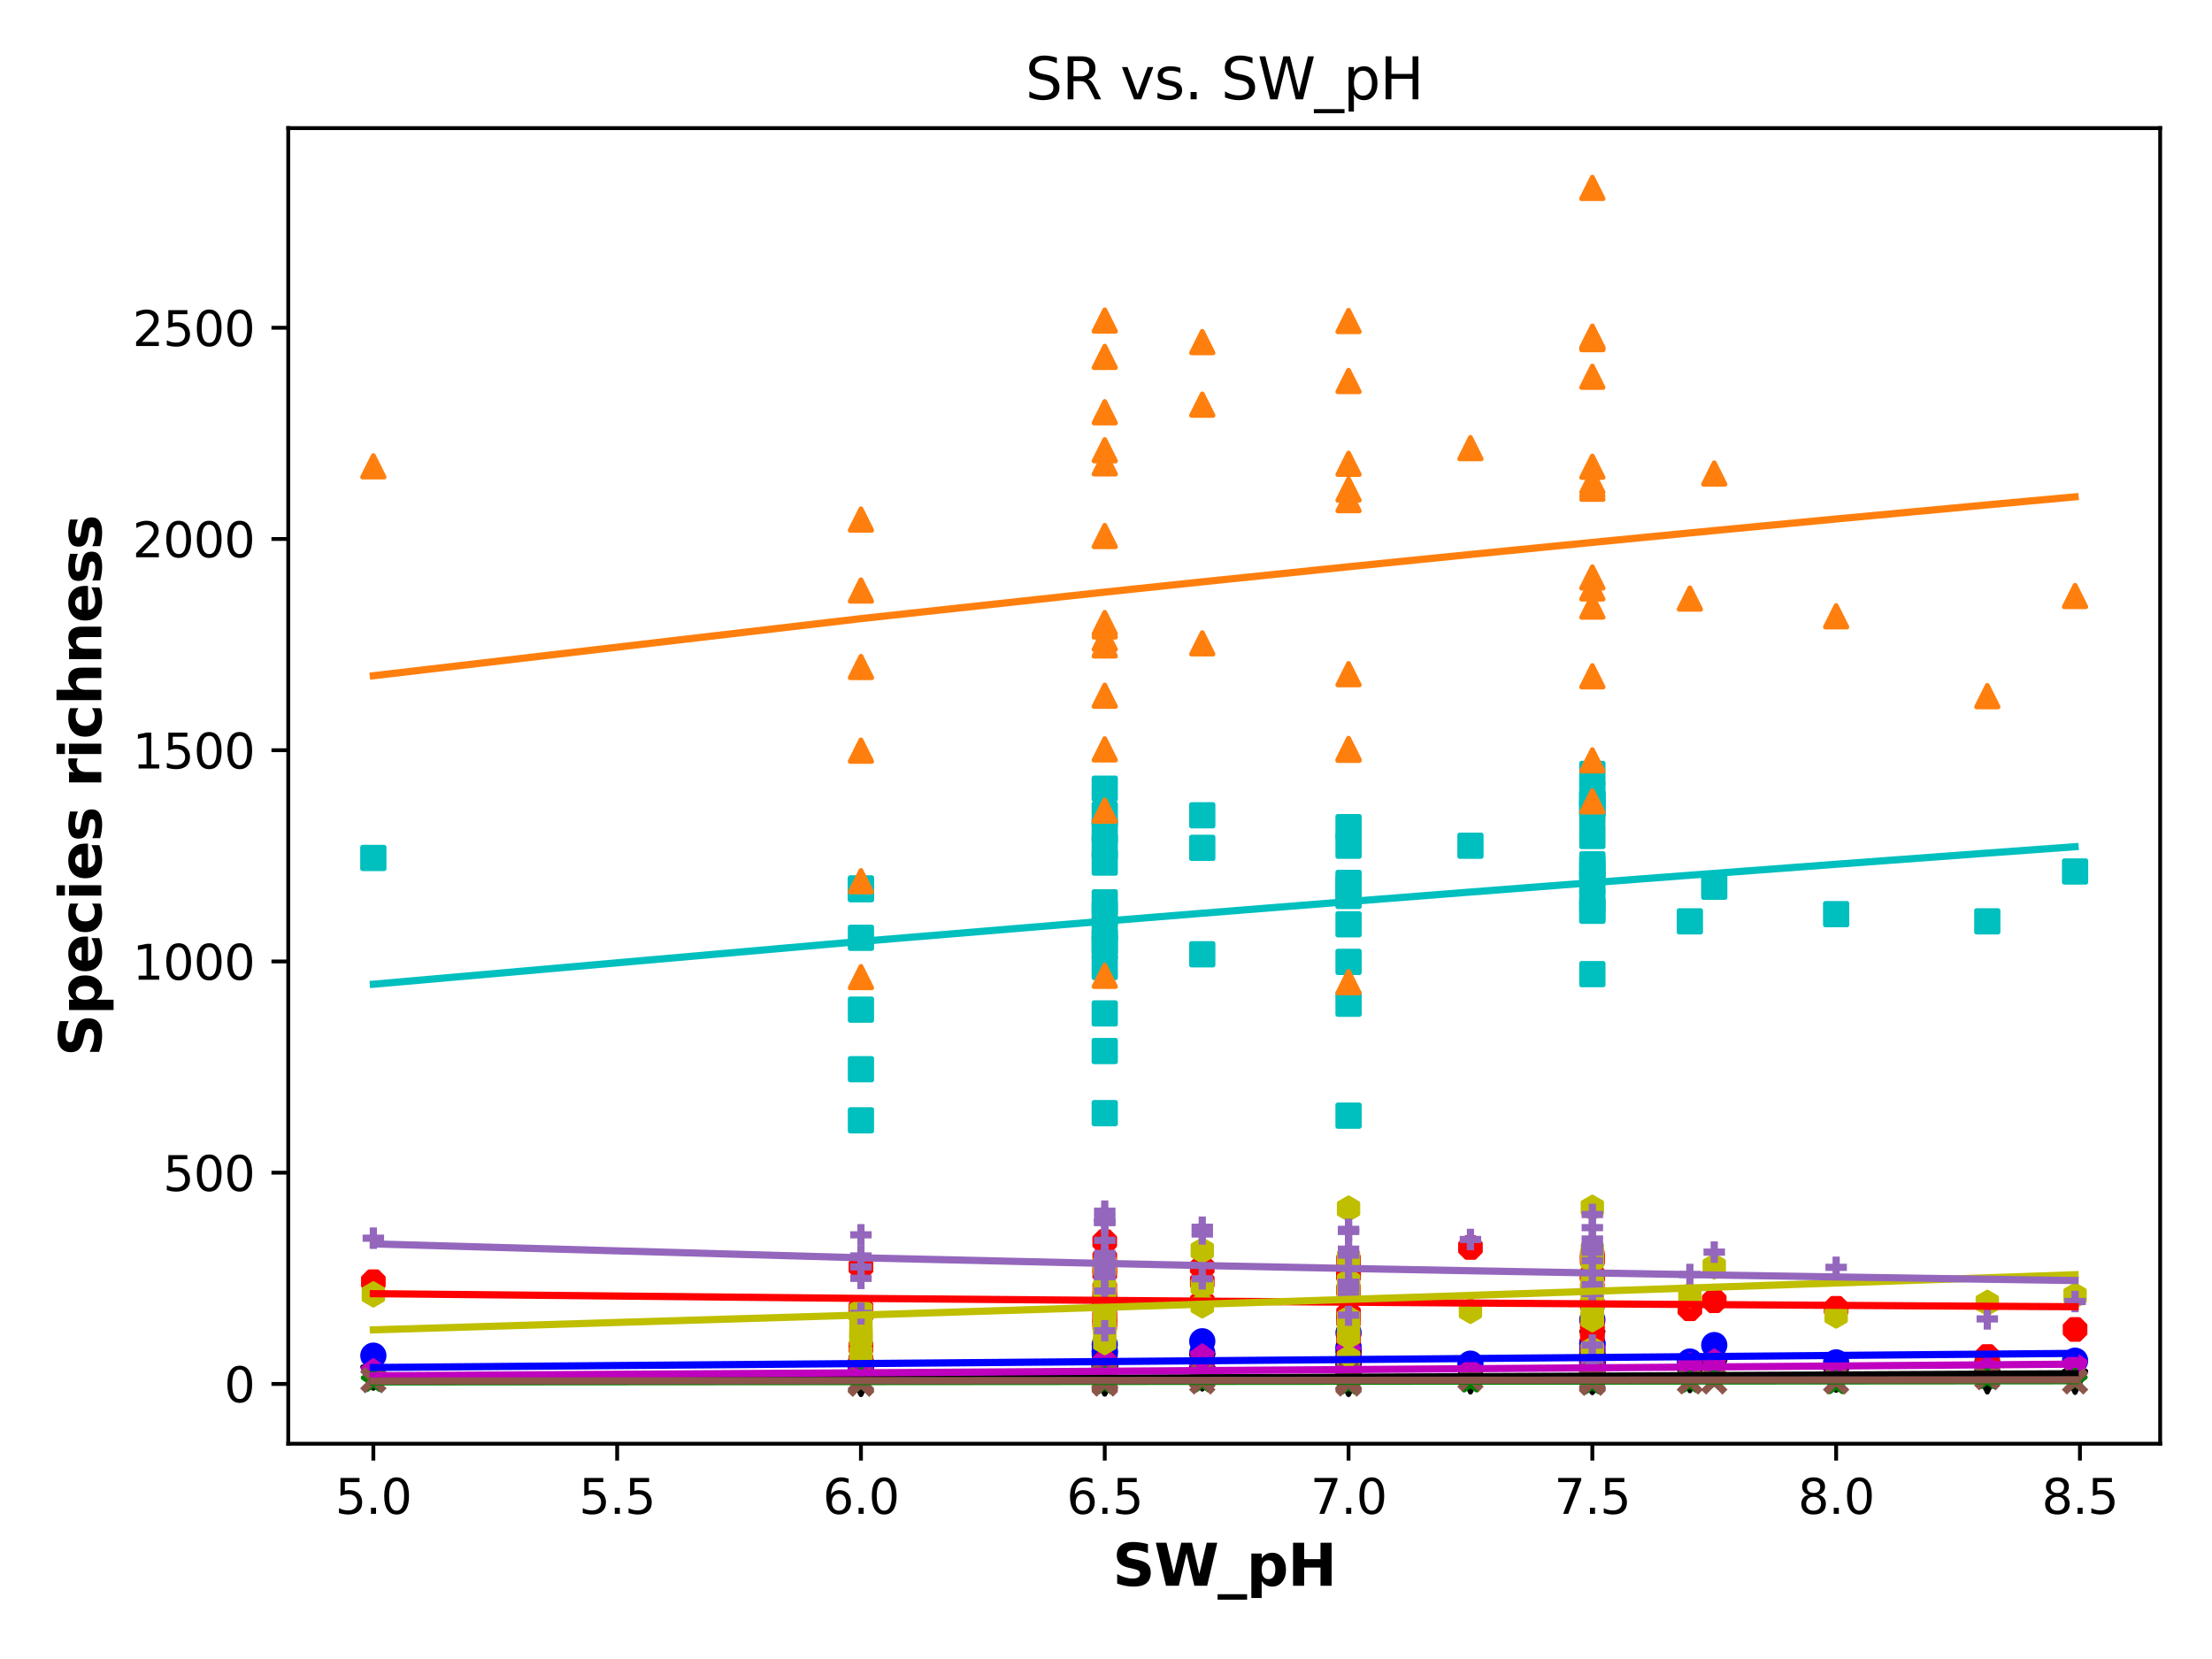 <?xml version="1.0" encoding="utf-8" standalone="no"?>
<!DOCTYPE svg PUBLIC "-//W3C//DTD SVG 1.1//EN"
  "http://www.w3.org/Graphics/SVG/1.1/DTD/svg11.dtd">
<svg xmlns:xlink="http://www.w3.org/1999/xlink" width="460.8pt" height="345.6pt" viewBox="0 0 460.8 345.6" xmlns="http://www.w3.org/2000/svg" version="1.1">
 <defs>
  <style type="text/css">*{stroke-linejoin: round; stroke-linecap: butt}</style>
 </defs>
 <g id="figure_1">
  <g id="patch_1">
   <path d="M 0 345.6 
L 460.8 345.6 
L 460.8 0 
L 0 0 
z
" style="fill: #ffffff"/>
  </g>
  <g id="axes_1">
   <g id="patch_2">
    <path d="M 60.05 300.76 
L 450 300.76 
L 450 26.689 
L 60.05 26.689 
z
" style="fill: #ffffff"/>
   </g>
   <g id="PathCollection_1">
    <defs>
     <path id="mff3ed45241" d="M 0 2.236 
C 0.593 2.236 1.162 2 1.581 1.581 
C 2 1.162 2.236 0.593 2.236 0 
C 2.236 -0.593 2 -1.162 1.581 -1.581 
C 1.162 -2 0.593 -2.236 0 -2.236 
C -0.593 -2.236 -1.162 -2 -1.581 -1.581 
C -2 -1.162 -2.236 -0.593 -2.236 0 
C -2.236 0.593 -2 1.162 -1.581 1.581 
C -1.162 2 -0.593 2.236 0 2.236 
z
" style="stroke: #0000ff"/>
    </defs>
    <g clip-path="url(#pa9b862ecc6)">
     <use xlink:href="#mff3ed45241" x="331.715" y="283.198" style="fill: #0000ff; stroke: #0000ff"/>
     <use xlink:href="#mff3ed45241" x="230.139" y="285.046" style="fill: #0000ff; stroke: #0000ff"/>
     <use xlink:href="#mff3ed45241" x="250.454" y="281.878" style="fill: #0000ff; stroke: #0000ff"/>
     <use xlink:href="#mff3ed45241" x="250.454" y="279.413" style="fill: #0000ff; stroke: #0000ff"/>
     <use xlink:href="#mff3ed45241" x="230.139" y="284.254" style="fill: #0000ff; stroke: #0000ff"/>
     <use xlink:href="#mff3ed45241" x="331.715" y="283.638" style="fill: #0000ff; stroke: #0000ff"/>
     <use xlink:href="#mff3ed45241" x="280.927" y="280.997" style="fill: #0000ff; stroke: #0000ff"/>
     <use xlink:href="#mff3ed45241" x="331.715" y="286.542" style="fill: #0000ff; stroke: #0000ff"/>
     <use xlink:href="#mff3ed45241" x="331.715" y="282.582" style="fill: #0000ff; stroke: #0000ff"/>
     <use xlink:href="#mff3ed45241" x="331.715" y="281.437" style="fill: #0000ff; stroke: #0000ff"/>
     <use xlink:href="#mff3ed45241" x="331.715" y="280.205" style="fill: #0000ff; stroke: #0000ff"/>
     <use xlink:href="#mff3ed45241" x="280.927" y="284.782" style="fill: #0000ff; stroke: #0000ff"/>
     <use xlink:href="#mff3ed45241" x="331.715" y="284.078" style="fill: #0000ff; stroke: #0000ff"/>
     <use xlink:href="#mff3ed45241" x="179.351" y="285.046" style="fill: #0000ff; stroke: #0000ff"/>
     <use xlink:href="#mff3ed45241" x="230.139" y="285.134" style="fill: #0000ff; stroke: #0000ff"/>
     <use xlink:href="#mff3ed45241" x="331.715" y="287.51" style="fill: #0000ff; stroke: #0000ff"/>
     <use xlink:href="#mff3ed45241" x="179.351" y="285.486" style="fill: #0000ff; stroke: #0000ff"/>
     <use xlink:href="#mff3ed45241" x="280.927" y="283.374" style="fill: #0000ff; stroke: #0000ff"/>
     <use xlink:href="#mff3ed45241" x="280.927" y="285.75" style="fill: #0000ff; stroke: #0000ff"/>
     <use xlink:href="#mff3ed45241" x="230.139" y="283.99" style="fill: #0000ff; stroke: #0000ff"/>
     <use xlink:href="#mff3ed45241" x="230.139" y="286.014" style="fill: #0000ff; stroke: #0000ff"/>
     <use xlink:href="#mff3ed45241" x="331.715" y="274.925" style="fill: #0000ff; stroke: #0000ff"/>
     <use xlink:href="#mff3ed45241" x="230.139" y="284.782" style="fill: #0000ff; stroke: #0000ff"/>
     <use xlink:href="#mff3ed45241" x="331.715" y="284.254" style="fill: #0000ff; stroke: #0000ff"/>
     <use xlink:href="#mff3ed45241" x="179.351" y="283.99" style="fill: #0000ff; stroke: #0000ff"/>
     <use xlink:href="#mff3ed45241" x="230.139" y="284.078" style="fill: #0000ff; stroke: #0000ff"/>
     <use xlink:href="#mff3ed45241" x="230.139" y="280.117" style="fill: #0000ff; stroke: #0000ff"/>
     <use xlink:href="#mff3ed45241" x="250.454" y="283.638" style="fill: #0000ff; stroke: #0000ff"/>
     <use xlink:href="#mff3ed45241" x="331.715" y="279.853" style="fill: #0000ff; stroke: #0000ff"/>
     <use xlink:href="#mff3ed45241" x="230.139" y="282.142" style="fill: #0000ff; stroke: #0000ff"/>
     <use xlink:href="#mff3ed45241" x="382.503" y="283.814" style="fill: #0000ff; stroke: #0000ff"/>
     <use xlink:href="#mff3ed45241" x="331.715" y="282.23" style="fill: #0000ff; stroke: #0000ff"/>
     <use xlink:href="#mff3ed45241" x="331.715" y="283.726" style="fill: #0000ff; stroke: #0000ff"/>
     <use xlink:href="#mff3ed45241" x="352.03" y="283.638" style="fill: #0000ff; stroke: #0000ff"/>
     <use xlink:href="#mff3ed45241" x="77.775" y="282.406" style="fill: #0000ff; stroke: #0000ff"/>
     <use xlink:href="#mff3ed45241" x="179.351" y="286.542" style="fill: #0000ff; stroke: #0000ff"/>
     <use xlink:href="#mff3ed45241" x="230.139" y="285.486" style="fill: #0000ff; stroke: #0000ff"/>
     <use xlink:href="#mff3ed45241" x="230.139" y="285.662" style="fill: #0000ff; stroke: #0000ff"/>
     <use xlink:href="#mff3ed45241" x="280.927" y="286.366" style="fill: #0000ff; stroke: #0000ff"/>
     <use xlink:href="#mff3ed45241" x="179.351" y="283.814" style="fill: #0000ff; stroke: #0000ff"/>
     <use xlink:href="#mff3ed45241" x="230.139" y="281.525" style="fill: #0000ff; stroke: #0000ff"/>
     <use xlink:href="#mff3ed45241" x="230.139" y="284.782" style="fill: #0000ff; stroke: #0000ff"/>
     <use xlink:href="#mff3ed45241" x="280.927" y="282.582" style="fill: #0000ff; stroke: #0000ff"/>
     <use xlink:href="#mff3ed45241" x="357.109" y="280.205" style="fill: #0000ff; stroke: #0000ff"/>
     <use xlink:href="#mff3ed45241" x="230.139" y="281.525" style="fill: #0000ff; stroke: #0000ff"/>
     <use xlink:href="#mff3ed45241" x="280.927" y="280.645" style="fill: #0000ff; stroke: #0000ff"/>
     <use xlink:href="#mff3ed45241" x="331.715" y="280.997" style="fill: #0000ff; stroke: #0000ff"/>
     <use xlink:href="#mff3ed45241" x="179.351" y="286.19" style="fill: #0000ff; stroke: #0000ff"/>
     <use xlink:href="#mff3ed45241" x="280.927" y="286.982" style="fill: #0000ff; stroke: #0000ff"/>
     <use xlink:href="#mff3ed45241" x="306.321" y="284.078" style="fill: #0000ff; stroke: #0000ff"/>
     <use xlink:href="#mff3ed45241" x="280.927" y="277.653" style="fill: #0000ff; stroke: #0000ff"/>
     <use xlink:href="#mff3ed45241" x="432.275" y="283.462" style="fill: #0000ff; stroke: #0000ff"/>
     <use xlink:href="#mff3ed45241" x="413.991" y="283.814" style="fill: #0000ff; stroke: #0000ff"/>
     <use xlink:href="#mff3ed45241" x="331.715" y="279.853" style="fill: #0000ff; stroke: #0000ff"/>
    </g>
   </g>
   <g id="PathCollection_2">
    <defs>
     <path id="m107f363989" d="M -0 2.236 
L 2.236 -2.236 
L -2.236 -2.236 
z
" style="stroke: #000000"/>
    </defs>
    <g clip-path="url(#pa9b862ecc6)">
     <use xlink:href="#m107f363989" x="331.715" y="287.158" style="stroke: #000000"/>
     <use xlink:href="#m107f363989" x="230.139" y="287.686" style="stroke: #000000"/>
     <use xlink:href="#m107f363989" x="250.454" y="287.158" style="stroke: #000000"/>
     <use xlink:href="#m107f363989" x="250.454" y="284.342" style="stroke: #000000"/>
     <use xlink:href="#m107f363989" x="230.139" y="287.334" style="stroke: #000000"/>
     <use xlink:href="#m107f363989" x="331.715" y="286.982" style="stroke: #000000"/>
     <use xlink:href="#m107f363989" x="280.927" y="285.926" style="stroke: #000000"/>
     <use xlink:href="#m107f363989" x="331.715" y="287.862" style="stroke: #000000"/>
     <use xlink:href="#m107f363989" x="331.715" y="287.07" style="stroke: #000000"/>
     <use xlink:href="#m107f363989" x="331.715" y="286.102" style="stroke: #000000"/>
     <use xlink:href="#m107f363989" x="331.715" y="285.31" style="stroke: #000000"/>
     <use xlink:href="#m107f363989" x="280.927" y="287.95" style="stroke: #000000"/>
     <use xlink:href="#m107f363989" x="331.715" y="287.686" style="stroke: #000000"/>
     <use xlink:href="#m107f363989" x="179.351" y="287.95" style="stroke: #000000"/>
     <use xlink:href="#m107f363989" x="230.139" y="288.126" style="stroke: #000000"/>
     <use xlink:href="#m107f363989" x="331.715" y="287.862" style="stroke: #000000"/>
     <use xlink:href="#m107f363989" x="179.351" y="287.95" style="stroke: #000000"/>
     <use xlink:href="#m107f363989" x="280.927" y="287.51" style="stroke: #000000"/>
     <use xlink:href="#m107f363989" x="280.927" y="288.038" style="stroke: #000000"/>
     <use xlink:href="#m107f363989" x="230.139" y="286.806" style="stroke: #000000"/>
     <use xlink:href="#m107f363989" x="230.139" y="288.126" style="stroke: #000000"/>
     <use xlink:href="#m107f363989" x="331.715" y="279.589" style="stroke: #000000"/>
     <use xlink:href="#m107f363989" x="230.139" y="287.686" style="stroke: #000000"/>
     <use xlink:href="#m107f363989" x="331.715" y="286.542" style="stroke: #000000"/>
     <use xlink:href="#m107f363989" x="179.351" y="286.894" style="stroke: #000000"/>
     <use xlink:href="#m107f363989" x="230.139" y="287.95" style="stroke: #000000"/>
     <use xlink:href="#m107f363989" x="230.139" y="285.398" style="stroke: #000000"/>
     <use xlink:href="#m107f363989" x="250.454" y="286.982" style="stroke: #000000"/>
     <use xlink:href="#m107f363989" x="331.715" y="284.254" style="stroke: #000000"/>
     <use xlink:href="#m107f363989" x="230.139" y="286.806" style="stroke: #000000"/>
     <use xlink:href="#m107f363989" x="382.503" y="287.422" style="stroke: #000000"/>
     <use xlink:href="#m107f363989" x="331.715" y="286.63" style="stroke: #000000"/>
     <use xlink:href="#m107f363989" x="331.715" y="287.598" style="stroke: #000000"/>
     <use xlink:href="#m107f363989" x="352.03" y="287.51" style="stroke: #000000"/>
     <use xlink:href="#m107f363989" x="77.775" y="286.982" style="stroke: #000000"/>
     <use xlink:href="#m107f363989" x="179.351" y="288.302" style="stroke: #000000"/>
     <use xlink:href="#m107f363989" x="230.139" y="288.214" style="stroke: #000000"/>
     <use xlink:href="#m107f363989" x="230.139" y="287.95" style="stroke: #000000"/>
     <use xlink:href="#m107f363989" x="280.927" y="288.038" style="stroke: #000000"/>
     <use xlink:href="#m107f363989" x="179.351" y="287.686" style="stroke: #000000"/>
     <use xlink:href="#m107f363989" x="230.139" y="286.278" style="stroke: #000000"/>
     <use xlink:href="#m107f363989" x="230.139" y="287.862" style="stroke: #000000"/>
     <use xlink:href="#m107f363989" x="280.927" y="287.422" style="stroke: #000000"/>
     <use xlink:href="#m107f363989" x="357.109" y="285.662" style="stroke: #000000"/>
     <use xlink:href="#m107f363989" x="230.139" y="286.454" style="stroke: #000000"/>
     <use xlink:href="#m107f363989" x="280.927" y="286.454" style="stroke: #000000"/>
     <use xlink:href="#m107f363989" x="331.715" y="284.958" style="stroke: #000000"/>
     <use xlink:href="#m107f363989" x="179.351" y="288.038" style="stroke: #000000"/>
     <use xlink:href="#m107f363989" x="280.927" y="288.302" style="stroke: #000000"/>
     <use xlink:href="#m107f363989" x="306.321" y="287.774" style="stroke: #000000"/>
     <use xlink:href="#m107f363989" x="280.927" y="283.902" style="stroke: #000000"/>
     <use xlink:href="#m107f363989" x="432.275" y="287.862" style="stroke: #000000"/>
     <use xlink:href="#m107f363989" x="413.991" y="287.774" style="stroke: #000000"/>
     <use xlink:href="#m107f363989" x="331.715" y="285.222" style="stroke: #000000"/>
    </g>
   </g>
   <g id="PathCollection_3">
    <defs>
     <path id="m4af30958f7" d="M -0.856 -2.066 
L -2.066 -0.856 
L -2.066 0.856 
L -0.856 2.066 
L 0.856 2.066 
L 2.066 0.856 
L 2.066 -0.856 
L 0.856 -2.066 
z
" style="stroke: #ff0000"/>
    </defs>
    <g clip-path="url(#pa9b862ecc6)">
     <use xlink:href="#m4af30958f7" x="331.715" y="275.717" style="fill: #ff0000; stroke: #ff0000"/>
     <use xlink:href="#m4af30958f7" x="230.139" y="271.052" style="fill: #ff0000; stroke: #ff0000"/>
     <use xlink:href="#m4af30958f7" x="250.454" y="267.004" style="fill: #ff0000; stroke: #ff0000"/>
     <use xlink:href="#m4af30958f7" x="250.454" y="264.012" style="fill: #ff0000; stroke: #ff0000"/>
     <use xlink:href="#m4af30958f7" x="230.139" y="264.276" style="fill: #ff0000; stroke: #ff0000"/>
     <use xlink:href="#m4af30958f7" x="331.715" y="284.694" style="fill: #ff0000; stroke: #ff0000"/>
     <use xlink:href="#m4af30958f7" x="280.927" y="265.42" style="fill: #ff0000; stroke: #ff0000"/>
     <use xlink:href="#m4af30958f7" x="331.715" y="283.814" style="fill: #ff0000; stroke: #ff0000"/>
     <use xlink:href="#m4af30958f7" x="331.715" y="265.684" style="fill: #ff0000; stroke: #ff0000"/>
     <use xlink:href="#m4af30958f7" x="331.715" y="261.635" style="fill: #ff0000; stroke: #ff0000"/>
     <use xlink:href="#m4af30958f7" x="331.715" y="265.508" style="fill: #ff0000; stroke: #ff0000"/>
     <use xlink:href="#m4af30958f7" x="280.927" y="273.693" style="fill: #ff0000; stroke: #ff0000"/>
     <use xlink:href="#m4af30958f7" x="331.715" y="268.324" style="fill: #ff0000; stroke: #ff0000"/>
     <use xlink:href="#m4af30958f7" x="179.351" y="272.548" style="fill: #ff0000; stroke: #ff0000"/>
     <use xlink:href="#m4af30958f7" x="230.139" y="275.277" style="fill: #ff0000; stroke: #ff0000"/>
     <use xlink:href="#m4af30958f7" x="331.715" y="277.389" style="fill: #ff0000; stroke: #ff0000"/>
     <use xlink:href="#m4af30958f7" x="179.351" y="280.645" style="fill: #ff0000; stroke: #ff0000"/>
     <use xlink:href="#m4af30958f7" x="280.927" y="264.892" style="fill: #ff0000; stroke: #ff0000"/>
     <use xlink:href="#m4af30958f7" x="280.927" y="275.013" style="fill: #ff0000; stroke: #ff0000"/>
     <use xlink:href="#m4af30958f7" x="230.139" y="262.075" style="fill: #ff0000; stroke: #ff0000"/>
     <use xlink:href="#m4af30958f7" x="230.139" y="283.814" style="fill: #ff0000; stroke: #ff0000"/>
     <use xlink:href="#m4af30958f7" x="331.715" y="262.427" style="fill: #ff0000; stroke: #ff0000"/>
     <use xlink:href="#m4af30958f7" x="230.139" y="275.981" style="fill: #ff0000; stroke: #ff0000"/>
     <use xlink:href="#m4af30958f7" x="331.715" y="281.613" style="fill: #ff0000; stroke: #ff0000"/>
     <use xlink:href="#m4af30958f7" x="179.351" y="263.924" style="fill: #ff0000; stroke: #ff0000"/>
     <use xlink:href="#m4af30958f7" x="230.139" y="271.756" style="fill: #ff0000; stroke: #ff0000"/>
     <use xlink:href="#m4af30958f7" x="230.139" y="265.156" style="fill: #ff0000; stroke: #ff0000"/>
     <use xlink:href="#m4af30958f7" x="250.454" y="271.14" style="fill: #ff0000; stroke: #ff0000"/>
     <use xlink:href="#m4af30958f7" x="331.715" y="271.668" style="fill: #ff0000; stroke: #ff0000"/>
     <use xlink:href="#m4af30958f7" x="230.139" y="270.7" style="fill: #ff0000; stroke: #ff0000"/>
     <use xlink:href="#m4af30958f7" x="382.503" y="272.548" style="fill: #ff0000; stroke: #ff0000"/>
     <use xlink:href="#m4af30958f7" x="331.715" y="265.684" style="fill: #ff0000; stroke: #ff0000"/>
     <use xlink:href="#m4af30958f7" x="331.715" y="262.163" style="fill: #ff0000; stroke: #ff0000"/>
     <use xlink:href="#m4af30958f7" x="352.03" y="272.636" style="fill: #ff0000; stroke: #ff0000"/>
     <use xlink:href="#m4af30958f7" x="77.775" y="267.004" style="fill: #ff0000; stroke: #ff0000"/>
     <use xlink:href="#m4af30958f7" x="179.351" y="283.374" style="fill: #ff0000; stroke: #ff0000"/>
     <use xlink:href="#m4af30958f7" x="230.139" y="274.485" style="fill: #ff0000; stroke: #ff0000"/>
     <use xlink:href="#m4af30958f7" x="230.139" y="268.412" style="fill: #ff0000; stroke: #ff0000"/>
     <use xlink:href="#m4af30958f7" x="280.927" y="278.709" style="fill: #ff0000; stroke: #ff0000"/>
     <use xlink:href="#m4af30958f7" x="179.351" y="273.781" style="fill: #ff0000; stroke: #ff0000"/>
     <use xlink:href="#m4af30958f7" x="230.139" y="258.643" style="fill: #ff0000; stroke: #ff0000"/>
     <use xlink:href="#m4af30958f7" x="230.139" y="273.253" style="fill: #ff0000; stroke: #ff0000"/>
     <use xlink:href="#m4af30958f7" x="280.927" y="265.596" style="fill: #ff0000; stroke: #ff0000"/>
     <use xlink:href="#m4af30958f7" x="357.109" y="270.964" style="fill: #ff0000; stroke: #ff0000"/>
     <use xlink:href="#m4af30958f7" x="230.139" y="270.172" style="fill: #ff0000; stroke: #ff0000"/>
     <use xlink:href="#m4af30958f7" x="280.927" y="268.764" style="fill: #ff0000; stroke: #ff0000"/>
     <use xlink:href="#m4af30958f7" x="331.715" y="265.948" style="fill: #ff0000; stroke: #ff0000"/>
     <use xlink:href="#m4af30958f7" x="179.351" y="273.253" style="fill: #ff0000; stroke: #ff0000"/>
     <use xlink:href="#m4af30958f7" x="280.927" y="282.582" style="fill: #ff0000; stroke: #ff0000"/>
     <use xlink:href="#m4af30958f7" x="306.321" y="259.875" style="fill: #ff0000; stroke: #ff0000"/>
     <use xlink:href="#m4af30958f7" x="280.927" y="262.603" style="fill: #ff0000; stroke: #ff0000"/>
     <use xlink:href="#m4af30958f7" x="432.275" y="276.949" style="fill: #ff0000; stroke: #ff0000"/>
     <use xlink:href="#m4af30958f7" x="413.991" y="282.582" style="fill: #ff0000; stroke: #ff0000"/>
     <use xlink:href="#m4af30958f7" x="331.715" y="278.181" style="fill: #ff0000; stroke: #ff0000"/>
    </g>
   </g>
   <g id="PathCollection_4">
    <defs>
     <path id="md1f888a465" d="M -2.236 2.236 
L 2.236 2.236 
L 2.236 -2.236 
L -2.236 -2.236 
z
" style="stroke: #00bfbf"/>
    </defs>
    <g clip-path="url(#pa9b862ecc6)">
     <use xlink:href="#md1f888a465" x="331.715" y="189.731" style="fill: #00bfbf; stroke: #00bfbf"/>
     <use xlink:href="#md1f888a465" x="230.139" y="197.3" style="fill: #00bfbf; stroke: #00bfbf"/>
     <use xlink:href="#md1f888a465" x="250.454" y="169.841" style="fill: #00bfbf; stroke: #00bfbf"/>
     <use xlink:href="#md1f888a465" x="250.454" y="176.618" style="fill: #00bfbf; stroke: #00bfbf"/>
     <use xlink:href="#md1f888a465" x="230.139" y="187.971" style="fill: #00bfbf; stroke: #00bfbf"/>
     <use xlink:href="#md1f888a465" x="331.715" y="202.933" style="fill: #00bfbf; stroke: #00bfbf"/>
     <use xlink:href="#md1f888a465" x="280.927" y="176.178" style="fill: #00bfbf; stroke: #00bfbf"/>
     <use xlink:href="#md1f888a465" x="331.715" y="187.619" style="fill: #00bfbf; stroke: #00bfbf"/>
     <use xlink:href="#md1f888a465" x="331.715" y="180.05" style="fill: #00bfbf; stroke: #00bfbf"/>
     <use xlink:href="#md1f888a465" x="331.715" y="167.289" style="fill: #00bfbf; stroke: #00bfbf"/>
     <use xlink:href="#md1f888a465" x="331.715" y="167.289" style="fill: #00bfbf; stroke: #00bfbf"/>
     <use xlink:href="#md1f888a465" x="280.927" y="209.093" style="fill: #00bfbf; stroke: #00bfbf"/>
     <use xlink:href="#md1f888a465" x="331.715" y="189.643" style="fill: #00bfbf; stroke: #00bfbf"/>
     <use xlink:href="#md1f888a465" x="179.351" y="210.326" style="fill: #00bfbf; stroke: #00bfbf"/>
     <use xlink:href="#md1f888a465" x="230.139" y="190.347" style="fill: #00bfbf; stroke: #00bfbf"/>
     <use xlink:href="#md1f888a465" x="331.715" y="181.898" style="fill: #00bfbf; stroke: #00bfbf"/>
     <use xlink:href="#md1f888a465" x="179.351" y="222.735" style="fill: #00bfbf; stroke: #00bfbf"/>
     <use xlink:href="#md1f888a465" x="280.927" y="184.891" style="fill: #00bfbf; stroke: #00bfbf"/>
     <use xlink:href="#md1f888a465" x="280.927" y="192.548" style="fill: #00bfbf; stroke: #00bfbf"/>
     <use xlink:href="#md1f888a465" x="230.139" y="179.698" style="fill: #00bfbf; stroke: #00bfbf"/>
     <use xlink:href="#md1f888a465" x="230.139" y="231.888" style="fill: #00bfbf; stroke: #00bfbf"/>
     <use xlink:href="#md1f888a465" x="331.715" y="165.441" style="fill: #00bfbf; stroke: #00bfbf"/>
     <use xlink:href="#md1f888a465" x="230.139" y="218.951" style="fill: #00bfbf; stroke: #00bfbf"/>
     <use xlink:href="#md1f888a465" x="331.715" y="169.137" style="fill: #00bfbf; stroke: #00bfbf"/>
     <use xlink:href="#md1f888a465" x="179.351" y="185.067" style="fill: #00bfbf; stroke: #00bfbf"/>
     <use xlink:href="#md1f888a465" x="230.139" y="193.34" style="fill: #00bfbf; stroke: #00bfbf"/>
     <use xlink:href="#md1f888a465" x="230.139" y="164.296" style="fill: #00bfbf; stroke: #00bfbf"/>
     <use xlink:href="#md1f888a465" x="250.454" y="198.796" style="fill: #00bfbf; stroke: #00bfbf"/>
     <use xlink:href="#md1f888a465" x="331.715" y="161.216" style="fill: #00bfbf; stroke: #00bfbf"/>
     <use xlink:href="#md1f888a465" x="230.139" y="176.354" style="fill: #00bfbf; stroke: #00bfbf"/>
     <use xlink:href="#md1f888a465" x="382.503" y="190.435" style="fill: #00bfbf; stroke: #00bfbf"/>
     <use xlink:href="#md1f888a465" x="331.715" y="183.747" style="fill: #00bfbf; stroke: #00bfbf"/>
     <use xlink:href="#md1f888a465" x="331.715" y="180.842" style="fill: #00bfbf; stroke: #00bfbf"/>
     <use xlink:href="#md1f888a465" x="352.03" y="191.932" style="fill: #00bfbf; stroke: #00bfbf"/>
     <use xlink:href="#md1f888a465" x="77.775" y="178.73" style="fill: #00bfbf; stroke: #00bfbf"/>
     <use xlink:href="#md1f888a465" x="179.351" y="233.384" style="fill: #00bfbf; stroke: #00bfbf"/>
     <use xlink:href="#md1f888a465" x="230.139" y="201.437" style="fill: #00bfbf; stroke: #00bfbf"/>
     <use xlink:href="#md1f888a465" x="230.139" y="196.156" style="fill: #00bfbf; stroke: #00bfbf"/>
     <use xlink:href="#md1f888a465" x="280.927" y="200.38" style="fill: #00bfbf; stroke: #00bfbf"/>
     <use xlink:href="#md1f888a465" x="179.351" y="185.243" style="fill: #00bfbf; stroke: #00bfbf"/>
     <use xlink:href="#md1f888a465" x="230.139" y="173.097" style="fill: #00bfbf; stroke: #00bfbf"/>
     <use xlink:href="#md1f888a465" x="230.139" y="211.118" style="fill: #00bfbf; stroke: #00bfbf"/>
     <use xlink:href="#md1f888a465" x="280.927" y="186.651" style="fill: #00bfbf; stroke: #00bfbf"/>
     <use xlink:href="#md1f888a465" x="357.109" y="184.715" style="fill: #00bfbf; stroke: #00bfbf"/>
     <use xlink:href="#md1f888a465" x="230.139" y="169.665" style="fill: #00bfbf; stroke: #00bfbf"/>
     <use xlink:href="#md1f888a465" x="280.927" y="183.923" style="fill: #00bfbf; stroke: #00bfbf"/>
     <use xlink:href="#md1f888a465" x="331.715" y="167.553" style="fill: #00bfbf; stroke: #00bfbf"/>
     <use xlink:href="#md1f888a465" x="179.351" y="195.364" style="fill: #00bfbf; stroke: #00bfbf"/>
     <use xlink:href="#md1f888a465" x="280.927" y="232.416" style="fill: #00bfbf; stroke: #00bfbf"/>
     <use xlink:href="#md1f888a465" x="306.321" y="176.178" style="fill: #00bfbf; stroke: #00bfbf"/>
     <use xlink:href="#md1f888a465" x="280.927" y="172.305" style="fill: #00bfbf; stroke: #00bfbf"/>
     <use xlink:href="#md1f888a465" x="432.275" y="181.546" style="fill: #00bfbf; stroke: #00bfbf"/>
     <use xlink:href="#md1f888a465" x="413.991" y="191.932" style="fill: #00bfbf; stroke: #00bfbf"/>
     <use xlink:href="#md1f888a465" x="331.715" y="174.154" style="fill: #00bfbf; stroke: #00bfbf"/>
    </g>
   </g>
   <g id="PathCollection_5">
    <defs>
     <path id="m1d1cd7470c" d="M 0 -2.236 
L -2.127 -0.691 
L -1.314 1.809 
L 1.314 1.809 
L 2.127 -0.691 
z
" style="stroke: #bf00bf"/>
    </defs>
    <g clip-path="url(#pa9b862ecc6)">
     <use xlink:href="#m1d1cd7470c" x="331.715" y="283.902" style="fill: #bf00bf; stroke: #bf00bf"/>
     <use xlink:href="#m1d1cd7470c" x="230.139" y="286.19" style="fill: #bf00bf; stroke: #bf00bf"/>
     <use xlink:href="#m1d1cd7470c" x="250.454" y="285.046" style="fill: #bf00bf; stroke: #bf00bf"/>
     <use xlink:href="#m1d1cd7470c" x="250.454" y="282.582" style="fill: #bf00bf; stroke: #bf00bf"/>
     <use xlink:href="#m1d1cd7470c" x="230.139" y="286.63" style="fill: #bf00bf; stroke: #bf00bf"/>
     <use xlink:href="#m1d1cd7470c" x="331.715" y="285.662" style="fill: #bf00bf; stroke: #bf00bf"/>
     <use xlink:href="#m1d1cd7470c" x="280.927" y="283.286" style="fill: #bf00bf; stroke: #bf00bf"/>
     <use xlink:href="#m1d1cd7470c" x="331.715" y="285.926" style="fill: #bf00bf; stroke: #bf00bf"/>
     <use xlink:href="#m1d1cd7470c" x="331.715" y="286.454" style="fill: #bf00bf; stroke: #bf00bf"/>
     <use xlink:href="#m1d1cd7470c" x="331.715" y="285.134" style="fill: #bf00bf; stroke: #bf00bf"/>
     <use xlink:href="#m1d1cd7470c" x="331.715" y="283.286" style="fill: #bf00bf; stroke: #bf00bf"/>
     <use xlink:href="#m1d1cd7470c" x="280.927" y="286.366" style="fill: #bf00bf; stroke: #bf00bf"/>
     <use xlink:href="#m1d1cd7470c" x="331.715" y="286.366" style="fill: #bf00bf; stroke: #bf00bf"/>
     <use xlink:href="#m1d1cd7470c" x="179.351" y="286.982" style="fill: #bf00bf; stroke: #bf00bf"/>
     <use xlink:href="#m1d1cd7470c" x="230.139" y="286.982" style="fill: #bf00bf; stroke: #bf00bf"/>
     <use xlink:href="#m1d1cd7470c" x="331.715" y="286.982" style="fill: #bf00bf; stroke: #bf00bf"/>
     <use xlink:href="#m1d1cd7470c" x="179.351" y="285.75" style="fill: #bf00bf; stroke: #bf00bf"/>
     <use xlink:href="#m1d1cd7470c" x="280.927" y="284.518" style="fill: #bf00bf; stroke: #bf00bf"/>
     <use xlink:href="#m1d1cd7470c" x="280.927" y="286.542" style="fill: #bf00bf; stroke: #bf00bf"/>
     <use xlink:href="#m1d1cd7470c" x="230.139" y="286.454" style="fill: #bf00bf; stroke: #bf00bf"/>
     <use xlink:href="#m1d1cd7470c" x="230.139" y="286.894" style="fill: #bf00bf; stroke: #bf00bf"/>
     <use xlink:href="#m1d1cd7470c" x="331.715" y="281.085" style="fill: #bf00bf; stroke: #bf00bf"/>
     <use xlink:href="#m1d1cd7470c" x="230.139" y="286.894" style="fill: #bf00bf; stroke: #bf00bf"/>
     <use xlink:href="#m1d1cd7470c" x="331.715" y="285.486" style="fill: #bf00bf; stroke: #bf00bf"/>
     <use xlink:href="#m1d1cd7470c" x="179.351" y="286.454" style="fill: #bf00bf; stroke: #bf00bf"/>
     <use xlink:href="#m1d1cd7470c" x="230.139" y="285.75" style="fill: #bf00bf; stroke: #bf00bf"/>
     <use xlink:href="#m1d1cd7470c" x="230.139" y="284.078" style="fill: #bf00bf; stroke: #bf00bf"/>
     <use xlink:href="#m1d1cd7470c" x="250.454" y="286.19" style="fill: #bf00bf; stroke: #bf00bf"/>
     <use xlink:href="#m1d1cd7470c" x="331.715" y="283.11" style="fill: #bf00bf; stroke: #bf00bf"/>
     <use xlink:href="#m1d1cd7470c" x="230.139" y="285.926" style="fill: #bf00bf; stroke: #bf00bf"/>
     <use xlink:href="#m1d1cd7470c" x="382.503" y="286.63" style="fill: #bf00bf; stroke: #bf00bf"/>
     <use xlink:href="#m1d1cd7470c" x="331.715" y="285.838" style="fill: #bf00bf; stroke: #bf00bf"/>
     <use xlink:href="#m1d1cd7470c" x="331.715" y="286.102" style="fill: #bf00bf; stroke: #bf00bf"/>
     <use xlink:href="#m1d1cd7470c" x="352.03" y="284.43" style="fill: #bf00bf; stroke: #bf00bf"/>
     <use xlink:href="#m1d1cd7470c" x="77.775" y="285.662" style="fill: #bf00bf; stroke: #bf00bf"/>
     <use xlink:href="#m1d1cd7470c" x="179.351" y="286.542" style="fill: #bf00bf; stroke: #bf00bf"/>
     <use xlink:href="#m1d1cd7470c" x="230.139" y="284.958" style="fill: #bf00bf; stroke: #bf00bf"/>
     <use xlink:href="#m1d1cd7470c" x="230.139" y="286.19" style="fill: #bf00bf; stroke: #bf00bf"/>
     <use xlink:href="#m1d1cd7470c" x="280.927" y="286.894" style="fill: #bf00bf; stroke: #bf00bf"/>
     <use xlink:href="#m1d1cd7470c" x="179.351" y="286.278" style="fill: #bf00bf; stroke: #bf00bf"/>
     <use xlink:href="#m1d1cd7470c" x="230.139" y="285.398" style="fill: #bf00bf; stroke: #bf00bf"/>
     <use xlink:href="#m1d1cd7470c" x="230.139" y="287.07" style="fill: #bf00bf; stroke: #bf00bf"/>
     <use xlink:href="#m1d1cd7470c" x="280.927" y="283.198" style="fill: #bf00bf; stroke: #bf00bf"/>
     <use xlink:href="#m1d1cd7470c" x="357.109" y="283.638" style="fill: #bf00bf; stroke: #bf00bf"/>
     <use xlink:href="#m1d1cd7470c" x="230.139" y="283.726" style="fill: #bf00bf; stroke: #bf00bf"/>
     <use xlink:href="#m1d1cd7470c" x="280.927" y="285.31" style="fill: #bf00bf; stroke: #bf00bf"/>
     <use xlink:href="#m1d1cd7470c" x="331.715" y="284.606" style="fill: #bf00bf; stroke: #bf00bf"/>
     <use xlink:href="#m1d1cd7470c" x="179.351" y="286.454" style="fill: #bf00bf; stroke: #bf00bf"/>
     <use xlink:href="#m1d1cd7470c" x="280.927" y="287.422" style="fill: #bf00bf; stroke: #bf00bf"/>
     <use xlink:href="#m1d1cd7470c" x="306.321" y="285.662" style="fill: #bf00bf; stroke: #bf00bf"/>
     <use xlink:href="#m1d1cd7470c" x="280.927" y="281.437" style="fill: #bf00bf; stroke: #bf00bf"/>
     <use xlink:href="#m1d1cd7470c" x="432.275" y="284.342" style="fill: #bf00bf; stroke: #bf00bf"/>
     <use xlink:href="#m1d1cd7470c" x="413.991" y="285.222" style="fill: #bf00bf; stroke: #bf00bf"/>
     <use xlink:href="#m1d1cd7470c" x="331.715" y="282.054" style="fill: #bf00bf; stroke: #bf00bf"/>
    </g>
   </g>
   <g id="PathCollection_6">
    <defs>
     <path id="m867181a754" d="M 0 -2.236 
L -0.502 -0.691 
L -2.127 -0.691 
L -0.812 0.264 
L -1.314 1.809 
L -0 0.854 
L 1.314 1.809 
L 0.812 0.264 
L 2.127 -0.691 
L 0.502 -0.691 
z
" style="stroke: #008000"/>
    </defs>
    <g clip-path="url(#pa9b862ecc6)">
     <use xlink:href="#m867181a754" x="331.715" y="287.686" style="fill: #008000; stroke: #008000"/>
     <use xlink:href="#m867181a754" x="230.139" y="287.686" style="fill: #008000; stroke: #008000"/>
     <use xlink:href="#m867181a754" x="250.454" y="287.774" style="fill: #008000; stroke: #008000"/>
     <use xlink:href="#m867181a754" x="250.454" y="287.686" style="fill: #008000; stroke: #008000"/>
     <use xlink:href="#m867181a754" x="230.139" y="287.774" style="fill: #008000; stroke: #008000"/>
     <use xlink:href="#m867181a754" x="331.715" y="287.774" style="fill: #008000; stroke: #008000"/>
     <use xlink:href="#m867181a754" x="280.927" y="287.862" style="fill: #008000; stroke: #008000"/>
     <use xlink:href="#m867181a754" x="331.715" y="287.422" style="fill: #008000; stroke: #008000"/>
     <use xlink:href="#m867181a754" x="331.715" y="287.95" style="fill: #008000; stroke: #008000"/>
     <use xlink:href="#m867181a754" x="331.715" y="287.51" style="fill: #008000; stroke: #008000"/>
     <use xlink:href="#m867181a754" x="331.715" y="287.774" style="fill: #008000; stroke: #008000"/>
     <use xlink:href="#m867181a754" x="280.927" y="288.038" style="fill: #008000; stroke: #008000"/>
     <use xlink:href="#m867181a754" x="331.715" y="287.95" style="fill: #008000; stroke: #008000"/>
     <use xlink:href="#m867181a754" x="179.351" y="287.774" style="fill: #008000; stroke: #008000"/>
     <use xlink:href="#m867181a754" x="230.139" y="287.95" style="fill: #008000; stroke: #008000"/>
     <use xlink:href="#m867181a754" x="331.715" y="287.862" style="fill: #008000; stroke: #008000"/>
     <use xlink:href="#m867181a754" x="179.351" y="287.334" style="fill: #008000; stroke: #008000"/>
     <use xlink:href="#m867181a754" x="280.927" y="287.334" style="fill: #008000; stroke: #008000"/>
     <use xlink:href="#m867181a754" x="280.927" y="287.774" style="fill: #008000; stroke: #008000"/>
     <use xlink:href="#m867181a754" x="230.139" y="287.774" style="fill: #008000; stroke: #008000"/>
     <use xlink:href="#m867181a754" x="230.139" y="287.95" style="fill: #008000; stroke: #008000"/>
     <use xlink:href="#m867181a754" x="331.715" y="287.334" style="fill: #008000; stroke: #008000"/>
     <use xlink:href="#m867181a754" x="230.139" y="288.126" style="fill: #008000; stroke: #008000"/>
     <use xlink:href="#m867181a754" x="331.715" y="287.51" style="fill: #008000; stroke: #008000"/>
     <use xlink:href="#m867181a754" x="179.351" y="287.862" style="fill: #008000; stroke: #008000"/>
     <use xlink:href="#m867181a754" x="230.139" y="287.862" style="fill: #008000; stroke: #008000"/>
     <use xlink:href="#m867181a754" x="230.139" y="287.774" style="fill: #008000; stroke: #008000"/>
     <use xlink:href="#m867181a754" x="250.454" y="287.598" style="fill: #008000; stroke: #008000"/>
     <use xlink:href="#m867181a754" x="331.715" y="287.334" style="fill: #008000; stroke: #008000"/>
     <use xlink:href="#m867181a754" x="230.139" y="287.598" style="fill: #008000; stroke: #008000"/>
     <use xlink:href="#m867181a754" x="382.503" y="288.126" style="fill: #008000; stroke: #008000"/>
     <use xlink:href="#m867181a754" x="331.715" y="288.038" style="fill: #008000; stroke: #008000"/>
     <use xlink:href="#m867181a754" x="331.715" y="288.126" style="fill: #008000; stroke: #008000"/>
     <use xlink:href="#m867181a754" x="352.03" y="287.862" style="fill: #008000; stroke: #008000"/>
     <use xlink:href="#m867181a754" x="77.775" y="287.686" style="fill: #008000; stroke: #008000"/>
     <use xlink:href="#m867181a754" x="179.351" y="287.95" style="fill: #008000; stroke: #008000"/>
     <use xlink:href="#m867181a754" x="230.139" y="287.246" style="fill: #008000; stroke: #008000"/>
     <use xlink:href="#m867181a754" x="230.139" y="287.95" style="fill: #008000; stroke: #008000"/>
     <use xlink:href="#m867181a754" x="280.927" y="288.038" style="fill: #008000; stroke: #008000"/>
     <use xlink:href="#m867181a754" x="179.351" y="287.862" style="fill: #008000; stroke: #008000"/>
     <use xlink:href="#m867181a754" x="230.139" y="287.774" style="fill: #008000; stroke: #008000"/>
     <use xlink:href="#m867181a754" x="230.139" y="288.126" style="fill: #008000; stroke: #008000"/>
     <use xlink:href="#m867181a754" x="280.927" y="287.246" style="fill: #008000; stroke: #008000"/>
     <use xlink:href="#m867181a754" x="357.109" y="287.422" style="fill: #008000; stroke: #008000"/>
     <use xlink:href="#m867181a754" x="230.139" y="287.686" style="fill: #008000; stroke: #008000"/>
     <use xlink:href="#m867181a754" x="280.927" y="287.862" style="fill: #008000; stroke: #008000"/>
     <use xlink:href="#m867181a754" x="331.715" y="287.862" style="fill: #008000; stroke: #008000"/>
     <use xlink:href="#m867181a754" x="179.351" y="287.686" style="fill: #008000; stroke: #008000"/>
     <use xlink:href="#m867181a754" x="280.927" y="288.214" style="fill: #008000; stroke: #008000"/>
     <use xlink:href="#m867181a754" x="306.321" y="287.774" style="fill: #008000; stroke: #008000"/>
     <use xlink:href="#m867181a754" x="280.927" y="287.862" style="fill: #008000; stroke: #008000"/>
     <use xlink:href="#m867181a754" x="432.275" y="287.598" style="fill: #008000; stroke: #008000"/>
     <use xlink:href="#m867181a754" x="413.991" y="287.07" style="fill: #008000; stroke: #008000"/>
     <use xlink:href="#m867181a754" x="331.715" y="287.334" style="fill: #008000; stroke: #008000"/>
    </g>
   </g>
   <g id="PathCollection_7">
    <defs>
     <path id="m2176b2ba5c" d="M 0 -2.236 
L -1.936 -1.118 
L -1.936 1.118 
L -0 2.236 
L 1.936 1.118 
L 1.936 -1.118 
z
" style="stroke: #bfbf00"/>
    </defs>
    <g clip-path="url(#pa9b862ecc6)">
     <use xlink:href="#m2176b2ba5c" x="331.715" y="268.588" style="fill: #bfbf00; stroke: #bfbf00"/>
     <use xlink:href="#m2176b2ba5c" x="230.139" y="272.901" style="fill: #bfbf00; stroke: #bfbf00"/>
     <use xlink:href="#m2176b2ba5c" x="250.454" y="267.972" style="fill: #bfbf00; stroke: #bfbf00"/>
     <use xlink:href="#m2176b2ba5c" x="250.454" y="260.491" style="fill: #bfbf00; stroke: #bfbf00"/>
     <use xlink:href="#m2176b2ba5c" x="230.139" y="274.045" style="fill: #bfbf00; stroke: #bfbf00"/>
     <use xlink:href="#m2176b2ba5c" x="331.715" y="269.556" style="fill: #bfbf00; stroke: #bfbf00"/>
     <use xlink:href="#m2176b2ba5c" x="280.927" y="262.075" style="fill: #bfbf00; stroke: #bfbf00"/>
     <use xlink:href="#m2176b2ba5c" x="331.715" y="274.837" style="fill: #bfbf00; stroke: #bfbf00"/>
     <use xlink:href="#m2176b2ba5c" x="331.715" y="271.052" style="fill: #bfbf00; stroke: #bfbf00"/>
     <use xlink:href="#m2176b2ba5c" x="331.715" y="267.708" style="fill: #bfbf00; stroke: #bfbf00"/>
     <use xlink:href="#m2176b2ba5c" x="331.715" y="261.635" style="fill: #bfbf00; stroke: #bfbf00"/>
     <use xlink:href="#m2176b2ba5c" x="280.927" y="274.661" style="fill: #bfbf00; stroke: #bfbf00"/>
     <use xlink:href="#m2176b2ba5c" x="331.715" y="274.485" style="fill: #bfbf00; stroke: #bfbf00"/>
     <use xlink:href="#m2176b2ba5c" x="179.351" y="277.741" style="fill: #bfbf00; stroke: #bfbf00"/>
     <use xlink:href="#m2176b2ba5c" x="230.139" y="276.597" style="fill: #bfbf00; stroke: #bfbf00"/>
     <use xlink:href="#m2176b2ba5c" x="331.715" y="281.085" style="fill: #bfbf00; stroke: #bfbf00"/>
     <use xlink:href="#m2176b2ba5c" x="179.351" y="278.269" style="fill: #bfbf00; stroke: #bfbf00"/>
     <use xlink:href="#m2176b2ba5c" x="280.927" y="269.116" style="fill: #bfbf00; stroke: #bfbf00"/>
     <use xlink:href="#m2176b2ba5c" x="280.927" y="276.597" style="fill: #bfbf00; stroke: #bfbf00"/>
     <use xlink:href="#m2176b2ba5c" x="230.139" y="275.453" style="fill: #bfbf00; stroke: #bfbf00"/>
     <use xlink:href="#m2176b2ba5c" x="230.139" y="279.589" style="fill: #bfbf00; stroke: #bfbf00"/>
     <use xlink:href="#m2176b2ba5c" x="331.715" y="251.602" style="fill: #bfbf00; stroke: #bfbf00"/>
     <use xlink:href="#m2176b2ba5c" x="230.139" y="276.069" style="fill: #bfbf00; stroke: #bfbf00"/>
     <use xlink:href="#m2176b2ba5c" x="331.715" y="266.74" style="fill: #bfbf00; stroke: #bfbf00"/>
     <use xlink:href="#m2176b2ba5c" x="179.351" y="275.717" style="fill: #bfbf00; stroke: #bfbf00"/>
     <use xlink:href="#m2176b2ba5c" x="230.139" y="274.749" style="fill: #bfbf00; stroke: #bfbf00"/>
     <use xlink:href="#m2176b2ba5c" x="230.139" y="264.276" style="fill: #bfbf00; stroke: #bfbf00"/>
     <use xlink:href="#m2176b2ba5c" x="250.454" y="271.932" style="fill: #bfbf00; stroke: #bfbf00"/>
     <use xlink:href="#m2176b2ba5c" x="331.715" y="260.491" style="fill: #bfbf00; stroke: #bfbf00"/>
     <use xlink:href="#m2176b2ba5c" x="230.139" y="269.468" style="fill: #bfbf00; stroke: #bfbf00"/>
     <use xlink:href="#m2176b2ba5c" x="382.503" y="274.045" style="fill: #bfbf00; stroke: #bfbf00"/>
     <use xlink:href="#m2176b2ba5c" x="331.715" y="267.796" style="fill: #bfbf00; stroke: #bfbf00"/>
     <use xlink:href="#m2176b2ba5c" x="331.715" y="272.636" style="fill: #bfbf00; stroke: #bfbf00"/>
     <use xlink:href="#m2176b2ba5c" x="352.03" y="269.82" style="fill: #bfbf00; stroke: #bfbf00"/>
     <use xlink:href="#m2176b2ba5c" x="77.775" y="269.644" style="fill: #bfbf00; stroke: #bfbf00"/>
     <use xlink:href="#m2176b2ba5c" x="179.351" y="281.966" style="fill: #bfbf00; stroke: #bfbf00"/>
     <use xlink:href="#m2176b2ba5c" x="230.139" y="276.333" style="fill: #bfbf00; stroke: #bfbf00"/>
     <use xlink:href="#m2176b2ba5c" x="230.139" y="275.365" style="fill: #bfbf00; stroke: #bfbf00"/>
     <use xlink:href="#m2176b2ba5c" x="280.927" y="278.357" style="fill: #bfbf00; stroke: #bfbf00"/>
     <use xlink:href="#m2176b2ba5c" x="179.351" y="273.077" style="fill: #bfbf00; stroke: #bfbf00"/>
     <use xlink:href="#m2176b2ba5c" x="230.139" y="268.148" style="fill: #bfbf00; stroke: #bfbf00"/>
     <use xlink:href="#m2176b2ba5c" x="230.139" y="278.093" style="fill: #bfbf00; stroke: #bfbf00"/>
     <use xlink:href="#m2176b2ba5c" x="280.927" y="266.916" style="fill: #bfbf00; stroke: #bfbf00"/>
     <use xlink:href="#m2176b2ba5c" x="357.109" y="263.835" style="fill: #bfbf00; stroke: #bfbf00"/>
     <use xlink:href="#m2176b2ba5c" x="230.139" y="263.307" style="fill: #bfbf00; stroke: #bfbf00"/>
     <use xlink:href="#m2176b2ba5c" x="280.927" y="268.412" style="fill: #bfbf00; stroke: #bfbf00"/>
     <use xlink:href="#m2176b2ba5c" x="331.715" y="262.603" style="fill: #bfbf00; stroke: #bfbf00"/>
     <use xlink:href="#m2176b2ba5c" x="179.351" y="278.885" style="fill: #bfbf00; stroke: #bfbf00"/>
     <use xlink:href="#m2176b2ba5c" x="280.927" y="282.934" style="fill: #bfbf00; stroke: #bfbf00"/>
     <use xlink:href="#m2176b2ba5c" x="306.321" y="273.077" style="fill: #bfbf00; stroke: #bfbf00"/>
     <use xlink:href="#m2176b2ba5c" x="280.927" y="251.778" style="fill: #bfbf00; stroke: #bfbf00"/>
     <use xlink:href="#m2176b2ba5c" x="432.275" y="269.908" style="fill: #bfbf00; stroke: #bfbf00"/>
     <use xlink:href="#m2176b2ba5c" x="413.991" y="271.404" style="fill: #bfbf00; stroke: #bfbf00"/>
     <use xlink:href="#m2176b2ba5c" x="331.715" y="261.371" style="fill: #bfbf00; stroke: #bfbf00"/>
    </g>
   </g>
   <g id="PathCollection_8">
    <defs>
     <path id="m43ae3e4aa2" d="M -2.236 0 
L 2.236 0 
M 0 2.236 
L 0 -2.236 
" style="stroke: #9467bd; stroke-width: 1.5"/>
    </defs>
    <g clip-path="url(#pa9b862ecc6)">
     <use xlink:href="#m43ae3e4aa2" x="331.715" y="268.852" style="fill: #9467bd; stroke: #9467bd; stroke-width: 1.5"/>
     <use xlink:href="#m43ae3e4aa2" x="230.139" y="265.948" style="fill: #9467bd; stroke: #9467bd; stroke-width: 1.5"/>
     <use xlink:href="#m43ae3e4aa2" x="250.454" y="257.059" style="fill: #9467bd; stroke: #9467bd; stroke-width: 1.5"/>
     <use xlink:href="#m43ae3e4aa2" x="250.454" y="255.651" style="fill: #9467bd; stroke: #9467bd; stroke-width: 1.5"/>
     <use xlink:href="#m43ae3e4aa2" x="230.139" y="258.379" style="fill: #9467bd; stroke: #9467bd; stroke-width: 1.5"/>
     <use xlink:href="#m43ae3e4aa2" x="331.715" y="284.166" style="fill: #9467bd; stroke: #9467bd; stroke-width: 1.5"/>
     <use xlink:href="#m43ae3e4aa2" x="280.927" y="256.531" style="fill: #9467bd; stroke: #9467bd; stroke-width: 1.5"/>
     <use xlink:href="#m43ae3e4aa2" x="331.715" y="283.55" style="fill: #9467bd; stroke: #9467bd; stroke-width: 1.5"/>
     <use xlink:href="#m43ae3e4aa2" x="331.715" y="259.875" style="fill: #9467bd; stroke: #9467bd; stroke-width: 1.5"/>
     <use xlink:href="#m43ae3e4aa2" x="331.715" y="253.01" style="fill: #9467bd; stroke: #9467bd; stroke-width: 1.5"/>
     <use xlink:href="#m43ae3e4aa2" x="331.715" y="259.523" style="fill: #9467bd; stroke: #9467bd; stroke-width: 1.5"/>
     <use xlink:href="#m43ae3e4aa2" x="280.927" y="269.908" style="fill: #9467bd; stroke: #9467bd; stroke-width: 1.5"/>
     <use xlink:href="#m43ae3e4aa2" x="331.715" y="260.579" style="fill: #9467bd; stroke: #9467bd; stroke-width: 1.5"/>
     <use xlink:href="#m43ae3e4aa2" x="179.351" y="266.3" style="fill: #9467bd; stroke: #9467bd; stroke-width: 1.5"/>
     <use xlink:href="#m43ae3e4aa2" x="230.139" y="261.811" style="fill: #9467bd; stroke: #9467bd; stroke-width: 1.5"/>
     <use xlink:href="#m43ae3e4aa2" x="331.715" y="269.468" style="fill: #9467bd; stroke: #9467bd; stroke-width: 1.5"/>
     <use xlink:href="#m43ae3e4aa2" x="179.351" y="273.605" style="fill: #9467bd; stroke: #9467bd; stroke-width: 1.5"/>
     <use xlink:href="#m43ae3e4aa2" x="280.927" y="260.227" style="fill: #9467bd; stroke: #9467bd; stroke-width: 1.5"/>
     <use xlink:href="#m43ae3e4aa2" x="280.927" y="267.092" style="fill: #9467bd; stroke: #9467bd; stroke-width: 1.5"/>
     <use xlink:href="#m43ae3e4aa2" x="230.139" y="253.626" style="fill: #9467bd; stroke: #9467bd; stroke-width: 1.5"/>
     <use xlink:href="#m43ae3e4aa2" x="230.139" y="277.213" style="fill: #9467bd; stroke: #9467bd; stroke-width: 1.5"/>
     <use xlink:href="#m43ae3e4aa2" x="331.715" y="255.739" style="fill: #9467bd; stroke: #9467bd; stroke-width: 1.5"/>
     <use xlink:href="#m43ae3e4aa2" x="230.139" y="268.94" style="fill: #9467bd; stroke: #9467bd; stroke-width: 1.5"/>
     <use xlink:href="#m43ae3e4aa2" x="331.715" y="280.205" style="fill: #9467bd; stroke: #9467bd; stroke-width: 1.5"/>
     <use xlink:href="#m43ae3e4aa2" x="179.351" y="257.235" style="fill: #9467bd; stroke: #9467bd; stroke-width: 1.5"/>
     <use xlink:href="#m43ae3e4aa2" x="230.139" y="263.483" style="fill: #9467bd; stroke: #9467bd; stroke-width: 1.5"/>
     <use xlink:href="#m43ae3e4aa2" x="230.139" y="254.594" style="fill: #9467bd; stroke: #9467bd; stroke-width: 1.5"/>
     <use xlink:href="#m43ae3e4aa2" x="250.454" y="266.388" style="fill: #9467bd; stroke: #9467bd; stroke-width: 1.5"/>
     <use xlink:href="#m43ae3e4aa2" x="331.715" y="260.843" style="fill: #9467bd; stroke: #9467bd; stroke-width: 1.5"/>
     <use xlink:href="#m43ae3e4aa2" x="230.139" y="254.682" style="fill: #9467bd; stroke: #9467bd; stroke-width: 1.5"/>
     <use xlink:href="#m43ae3e4aa2" x="382.503" y="264.012" style="fill: #9467bd; stroke: #9467bd; stroke-width: 1.5"/>
     <use xlink:href="#m43ae3e4aa2" x="331.715" y="259.523" style="fill: #9467bd; stroke: #9467bd; stroke-width: 1.5"/>
     <use xlink:href="#m43ae3e4aa2" x="331.715" y="258.115" style="fill: #9467bd; stroke: #9467bd; stroke-width: 1.5"/>
     <use xlink:href="#m43ae3e4aa2" x="352.03" y="265.508" style="fill: #9467bd; stroke: #9467bd; stroke-width: 1.5"/>
     <use xlink:href="#m43ae3e4aa2" x="77.775" y="257.939" style="fill: #9467bd; stroke: #9467bd; stroke-width: 1.5"/>
     <use xlink:href="#m43ae3e4aa2" x="179.351" y="273.693" style="fill: #9467bd; stroke: #9467bd; stroke-width: 1.5"/>
     <use xlink:href="#m43ae3e4aa2" x="230.139" y="265.772" style="fill: #9467bd; stroke: #9467bd; stroke-width: 1.5"/>
     <use xlink:href="#m43ae3e4aa2" x="230.139" y="261.107" style="fill: #9467bd; stroke: #9467bd; stroke-width: 1.5"/>
     <use xlink:href="#m43ae3e4aa2" x="280.927" y="268.412" style="fill: #9467bd; stroke: #9467bd; stroke-width: 1.5"/>
     <use xlink:href="#m43ae3e4aa2" x="179.351" y="263.924" style="fill: #9467bd; stroke: #9467bd; stroke-width: 1.5"/>
     <use xlink:href="#m43ae3e4aa2" x="230.139" y="252.306" style="fill: #9467bd; stroke: #9467bd; stroke-width: 1.5"/>
     <use xlink:href="#m43ae3e4aa2" x="230.139" y="264.364" style="fill: #9467bd; stroke: #9467bd; stroke-width: 1.5"/>
     <use xlink:href="#m43ae3e4aa2" x="280.927" y="256.091" style="fill: #9467bd; stroke: #9467bd; stroke-width: 1.5"/>
     <use xlink:href="#m43ae3e4aa2" x="357.109" y="260.843" style="fill: #9467bd; stroke: #9467bd; stroke-width: 1.5"/>
     <use xlink:href="#m43ae3e4aa2" x="230.139" y="262.427" style="fill: #9467bd; stroke: #9467bd; stroke-width: 1.5"/>
     <use xlink:href="#m43ae3e4aa2" x="280.927" y="261.459" style="fill: #9467bd; stroke: #9467bd; stroke-width: 1.5"/>
     <use xlink:href="#m43ae3e4aa2" x="331.715" y="262.603" style="fill: #9467bd; stroke: #9467bd; stroke-width: 1.5"/>
     <use xlink:href="#m43ae3e4aa2" x="179.351" y="261.635" style="fill: #9467bd; stroke: #9467bd; stroke-width: 1.5"/>
     <use xlink:href="#m43ae3e4aa2" x="280.927" y="273.957" style="fill: #9467bd; stroke: #9467bd; stroke-width: 1.5"/>
     <use xlink:href="#m43ae3e4aa2" x="306.321" y="258.203" style="fill: #9467bd; stroke: #9467bd; stroke-width: 1.5"/>
     <use xlink:href="#m43ae3e4aa2" x="280.927" y="268.06" style="fill: #9467bd; stroke: #9467bd; stroke-width: 1.5"/>
     <use xlink:href="#m43ae3e4aa2" x="432.275" y="271.14" style="fill: #9467bd; stroke: #9467bd; stroke-width: 1.5"/>
     <use xlink:href="#m43ae3e4aa2" x="413.991" y="274.749" style="fill: #9467bd; stroke: #9467bd; stroke-width: 1.5"/>
     <use xlink:href="#m43ae3e4aa2" x="331.715" y="267.62" style="fill: #9467bd; stroke: #9467bd; stroke-width: 1.5"/>
    </g>
   </g>
   <g id="PathCollection_9">
    <defs>
     <path id="m589a3c52c7" d="M -2.236 2.236 
L 2.236 -2.236 
M -2.236 -2.236 
L 2.236 2.236 
" style="stroke: #8c564b; stroke-width: 1.5"/>
    </defs>
    <g clip-path="url(#pa9b862ecc6)">
     <use xlink:href="#m589a3c52c7" x="331.715" y="287.95" style="fill: #8c564b; stroke: #8c564b; stroke-width: 1.5"/>
     <use xlink:href="#m589a3c52c7" x="230.139" y="287.07" style="fill: #8c564b; stroke: #8c564b; stroke-width: 1.5"/>
     <use xlink:href="#m589a3c52c7" x="250.454" y="286.982" style="fill: #8c564b; stroke: #8c564b; stroke-width: 1.5"/>
     <use xlink:href="#m589a3c52c7" x="250.454" y="286.894" style="fill: #8c564b; stroke: #8c564b; stroke-width: 1.5"/>
     <use xlink:href="#m589a3c52c7" x="230.139" y="287.422" style="fill: #8c564b; stroke: #8c564b; stroke-width: 1.5"/>
     <use xlink:href="#m589a3c52c7" x="331.715" y="287.95" style="fill: #8c564b; stroke: #8c564b; stroke-width: 1.5"/>
     <use xlink:href="#m589a3c52c7" x="280.927" y="287.51" style="fill: #8c564b; stroke: #8c564b; stroke-width: 1.5"/>
     <use xlink:href="#m589a3c52c7" x="331.715" y="287.246" style="fill: #8c564b; stroke: #8c564b; stroke-width: 1.5"/>
     <use xlink:href="#m589a3c52c7" x="331.715" y="287.51" style="fill: #8c564b; stroke: #8c564b; stroke-width: 1.5"/>
     <use xlink:href="#m589a3c52c7" x="331.715" y="286.982" style="fill: #8c564b; stroke: #8c564b; stroke-width: 1.5"/>
     <use xlink:href="#m589a3c52c7" x="331.715" y="286.542" style="fill: #8c564b; stroke: #8c564b; stroke-width: 1.5"/>
     <use xlink:href="#m589a3c52c7" x="280.927" y="287.95" style="fill: #8c564b; stroke: #8c564b; stroke-width: 1.5"/>
     <use xlink:href="#m589a3c52c7" x="331.715" y="287.598" style="fill: #8c564b; stroke: #8c564b; stroke-width: 1.5"/>
     <use xlink:href="#m589a3c52c7" x="179.351" y="288.126" style="fill: #8c564b; stroke: #8c564b; stroke-width: 1.5"/>
     <use xlink:href="#m589a3c52c7" x="230.139" y="287.246" style="fill: #8c564b; stroke: #8c564b; stroke-width: 1.5"/>
     <use xlink:href="#m589a3c52c7" x="331.715" y="287.246" style="fill: #8c564b; stroke: #8c564b; stroke-width: 1.5"/>
     <use xlink:href="#m589a3c52c7" x="179.351" y="288.214" style="fill: #8c564b; stroke: #8c564b; stroke-width: 1.5"/>
     <use xlink:href="#m589a3c52c7" x="280.927" y="286.542" style="fill: #8c564b; stroke: #8c564b; stroke-width: 1.5"/>
     <use xlink:href="#m589a3c52c7" x="280.927" y="287.51" style="fill: #8c564b; stroke: #8c564b; stroke-width: 1.5"/>
     <use xlink:href="#m589a3c52c7" x="230.139" y="287.07" style="fill: #8c564b; stroke: #8c564b; stroke-width: 1.5"/>
     <use xlink:href="#m589a3c52c7" x="230.139" y="288.214" style="fill: #8c564b; stroke: #8c564b; stroke-width: 1.5"/>
     <use xlink:href="#m589a3c52c7" x="331.715" y="287.422" style="fill: #8c564b; stroke: #8c564b; stroke-width: 1.5"/>
     <use xlink:href="#m589a3c52c7" x="230.139" y="287.862" style="fill: #8c564b; stroke: #8c564b; stroke-width: 1.5"/>
     <use xlink:href="#m589a3c52c7" x="331.715" y="287.51" style="fill: #8c564b; stroke: #8c564b; stroke-width: 1.5"/>
     <use xlink:href="#m589a3c52c7" x="179.351" y="287.51" style="fill: #8c564b; stroke: #8c564b; stroke-width: 1.5"/>
     <use xlink:href="#m589a3c52c7" x="230.139" y="287.95" style="fill: #8c564b; stroke: #8c564b; stroke-width: 1.5"/>
     <use xlink:href="#m589a3c52c7" x="230.139" y="287.51" style="fill: #8c564b; stroke: #8c564b; stroke-width: 1.5"/>
     <use xlink:href="#m589a3c52c7" x="250.454" y="287.774" style="fill: #8c564b; stroke: #8c564b; stroke-width: 1.5"/>
     <use xlink:href="#m589a3c52c7" x="331.715" y="287.774" style="fill: #8c564b; stroke: #8c564b; stroke-width: 1.5"/>
     <use xlink:href="#m589a3c52c7" x="230.139" y="286.542" style="fill: #8c564b; stroke: #8c564b; stroke-width: 1.5"/>
     <use xlink:href="#m589a3c52c7" x="382.503" y="287.774" style="fill: #8c564b; stroke: #8c564b; stroke-width: 1.5"/>
     <use xlink:href="#m589a3c52c7" x="331.715" y="288.038" style="fill: #8c564b; stroke: #8c564b; stroke-width: 1.5"/>
     <use xlink:href="#m589a3c52c7" x="331.715" y="287.422" style="fill: #8c564b; stroke: #8c564b; stroke-width: 1.5"/>
     <use xlink:href="#m589a3c52c7" x="352.03" y="287.774" style="fill: #8c564b; stroke: #8c564b; stroke-width: 1.5"/>
     <use xlink:href="#m589a3c52c7" x="77.775" y="287.51" style="fill: #8c564b; stroke: #8c564b; stroke-width: 1.5"/>
     <use xlink:href="#m589a3c52c7" x="179.351" y="288.214" style="fill: #8c564b; stroke: #8c564b; stroke-width: 1.5"/>
     <use xlink:href="#m589a3c52c7" x="230.139" y="287.422" style="fill: #8c564b; stroke: #8c564b; stroke-width: 1.5"/>
     <use xlink:href="#m589a3c52c7" x="230.139" y="287.422" style="fill: #8c564b; stroke: #8c564b; stroke-width: 1.5"/>
     <use xlink:href="#m589a3c52c7" x="280.927" y="287.422" style="fill: #8c564b; stroke: #8c564b; stroke-width: 1.5"/>
     <use xlink:href="#m589a3c52c7" x="179.351" y="287.774" style="fill: #8c564b; stroke: #8c564b; stroke-width: 1.5"/>
     <use xlink:href="#m589a3c52c7" x="230.139" y="287.598" style="fill: #8c564b; stroke: #8c564b; stroke-width: 1.5"/>
     <use xlink:href="#m589a3c52c7" x="230.139" y="287.862" style="fill: #8c564b; stroke: #8c564b; stroke-width: 1.5"/>
     <use xlink:href="#m589a3c52c7" x="280.927" y="287.334" style="fill: #8c564b; stroke: #8c564b; stroke-width: 1.5"/>
     <use xlink:href="#m589a3c52c7" x="357.109" y="287.774" style="fill: #8c564b; stroke: #8c564b; stroke-width: 1.5"/>
     <use xlink:href="#m589a3c52c7" x="230.139" y="287.334" style="fill: #8c564b; stroke: #8c564b; stroke-width: 1.5"/>
     <use xlink:href="#m589a3c52c7" x="280.927" y="287.774" style="fill: #8c564b; stroke: #8c564b; stroke-width: 1.5"/>
     <use xlink:href="#m589a3c52c7" x="331.715" y="287.774" style="fill: #8c564b; stroke: #8c564b; stroke-width: 1.5"/>
     <use xlink:href="#m589a3c52c7" x="179.351" y="287.862" style="fill: #8c564b; stroke: #8c564b; stroke-width: 1.5"/>
     <use xlink:href="#m589a3c52c7" x="280.927" y="288.214" style="fill: #8c564b; stroke: #8c564b; stroke-width: 1.5"/>
     <use xlink:href="#m589a3c52c7" x="306.321" y="287.158" style="fill: #8c564b; stroke: #8c564b; stroke-width: 1.5"/>
     <use xlink:href="#m589a3c52c7" x="280.927" y="287.686" style="fill: #8c564b; stroke: #8c564b; stroke-width: 1.5"/>
     <use xlink:href="#m589a3c52c7" x="432.275" y="287.774" style="fill: #8c564b; stroke: #8c564b; stroke-width: 1.5"/>
     <use xlink:href="#m589a3c52c7" x="413.991" y="286.894" style="fill: #8c564b; stroke: #8c564b; stroke-width: 1.5"/>
     <use xlink:href="#m589a3c52c7" x="331.715" y="287.862" style="fill: #8c564b; stroke: #8c564b; stroke-width: 1.5"/>
    </g>
   </g>
   <g id="PathCollection_10">
    <defs>
     <path id="mf4721002ea" d="M 0 -2.236 
L -2.236 2.236 
L 2.236 2.236 
z
" style="stroke: #ff7f0e"/>
    </defs>
    <g clip-path="url(#pa9b862ecc6)">
     <use xlink:href="#mf4721002ea" x="331.715" y="126.364" style="fill: #ff7f0e; stroke: #ff7f0e"/>
     <use xlink:href="#mf4721002ea" x="230.139" y="134.461" style="fill: #ff7f0e; stroke: #ff7f0e"/>
     <use xlink:href="#mf4721002ea" x="250.454" y="84.296" style="fill: #ff7f0e; stroke: #ff7f0e"/>
     <use xlink:href="#mf4721002ea" x="250.454" y="71.27" style="fill: #ff7f0e; stroke: #ff7f0e"/>
     <use xlink:href="#mf4721002ea" x="230.139" y="111.667" style="fill: #ff7f0e; stroke: #ff7f0e"/>
     <use xlink:href="#mf4721002ea" x="331.715" y="166.937" style="fill: #ff7f0e; stroke: #ff7f0e"/>
     <use xlink:href="#mf4721002ea" x="280.927" y="79.367" style="fill: #ff7f0e; stroke: #ff7f0e"/>
     <use xlink:href="#mf4721002ea" x="331.715" y="158.4" style="fill: #ff7f0e; stroke: #ff7f0e"/>
     <use xlink:href="#mf4721002ea" x="331.715" y="101.809" style="fill: #ff7f0e; stroke: #ff7f0e"/>
     <use xlink:href="#mf4721002ea" x="331.715" y="70.39" style="fill: #ff7f0e; stroke: #ff7f0e"/>
     <use xlink:href="#mf4721002ea" x="331.715" y="70.654" style="fill: #ff7f0e; stroke: #ff7f0e"/>
     <use xlink:href="#mf4721002ea" x="280.927" y="156.024" style="fill: #ff7f0e; stroke: #ff7f0e"/>
     <use xlink:href="#mf4721002ea" x="331.715" y="120.292" style="fill: #ff7f0e; stroke: #ff7f0e"/>
     <use xlink:href="#mf4721002ea" x="179.351" y="156.376" style="fill: #ff7f0e; stroke: #ff7f0e"/>
     <use xlink:href="#mf4721002ea" x="230.139" y="133.053" style="fill: #ff7f0e; stroke: #ff7f0e"/>
     <use xlink:href="#mf4721002ea" x="331.715" y="140.886" style="fill: #ff7f0e; stroke: #ff7f0e"/>
     <use xlink:href="#mf4721002ea" x="179.351" y="183.571" style="fill: #ff7f0e; stroke: #ff7f0e"/>
     <use xlink:href="#mf4721002ea" x="280.927" y="101.986" style="fill: #ff7f0e; stroke: #ff7f0e"/>
     <use xlink:href="#mf4721002ea" x="280.927" y="140.446" style="fill: #ff7f0e; stroke: #ff7f0e"/>
     <use xlink:href="#mf4721002ea" x="230.139" y="96.529" style="fill: #ff7f0e; stroke: #ff7f0e"/>
     <use xlink:href="#mf4721002ea" x="230.139" y="203.285" style="fill: #ff7f0e; stroke: #ff7f0e"/>
     <use xlink:href="#mf4721002ea" x="331.715" y="39.147" style="fill: #ff7f0e; stroke: #ff7f0e"/>
     <use xlink:href="#mf4721002ea" x="230.139" y="168.873" style="fill: #ff7f0e; stroke: #ff7f0e"/>
     <use xlink:href="#mf4721002ea" x="331.715" y="122.58" style="fill: #ff7f0e; stroke: #ff7f0e"/>
     <use xlink:href="#mf4721002ea" x="179.351" y="108.234" style="fill: #ff7f0e; stroke: #ff7f0e"/>
     <use xlink:href="#mf4721002ea" x="230.139" y="130.501" style="fill: #ff7f0e; stroke: #ff7f0e"/>
     <use xlink:href="#mf4721002ea" x="230.139" y="66.782" style="fill: #ff7f0e; stroke: #ff7f0e"/>
     <use xlink:href="#mf4721002ea" x="250.454" y="134.021" style="fill: #ff7f0e; stroke: #ff7f0e"/>
     <use xlink:href="#mf4721002ea" x="331.715" y="70.126" style="fill: #ff7f0e; stroke: #ff7f0e"/>
     <use xlink:href="#mf4721002ea" x="230.139" y="93.801" style="fill: #ff7f0e; stroke: #ff7f0e"/>
     <use xlink:href="#mf4721002ea" x="382.503" y="128.388" style="fill: #ff7f0e; stroke: #ff7f0e"/>
     <use xlink:href="#mf4721002ea" x="331.715" y="101.105" style="fill: #ff7f0e; stroke: #ff7f0e"/>
     <use xlink:href="#mf4721002ea" x="331.715" y="100.313" style="fill: #ff7f0e; stroke: #ff7f0e"/>
     <use xlink:href="#mf4721002ea" x="352.03" y="124.692" style="fill: #ff7f0e; stroke: #ff7f0e"/>
     <use xlink:href="#mf4721002ea" x="77.775" y="97.145" style="fill: #ff7f0e; stroke: #ff7f0e"/>
     <use xlink:href="#mf4721002ea" x="179.351" y="203.549" style="fill: #ff7f0e; stroke: #ff7f0e"/>
     <use xlink:href="#mf4721002ea" x="230.139" y="144.934" style="fill: #ff7f0e; stroke: #ff7f0e"/>
     <use xlink:href="#mf4721002ea" x="230.139" y="129.797" style="fill: #ff7f0e; stroke: #ff7f0e"/>
     <use xlink:href="#mf4721002ea" x="280.927" y="156.2" style="fill: #ff7f0e; stroke: #ff7f0e"/>
     <use xlink:href="#mf4721002ea" x="179.351" y="123.02" style="fill: #ff7f0e; stroke: #ff7f0e"/>
     <use xlink:href="#mf4721002ea" x="230.139" y="74.35" style="fill: #ff7f0e; stroke: #ff7f0e"/>
     <use xlink:href="#mf4721002ea" x="230.139" y="156.112" style="fill: #ff7f0e; stroke: #ff7f0e"/>
     <use xlink:href="#mf4721002ea" x="280.927" y="96.617" style="fill: #ff7f0e; stroke: #ff7f0e"/>
     <use xlink:href="#mf4721002ea" x="357.109" y="98.641" style="fill: #ff7f0e; stroke: #ff7f0e"/>
     <use xlink:href="#mf4721002ea" x="230.139" y="85.88" style="fill: #ff7f0e; stroke: #ff7f0e"/>
     <use xlink:href="#mf4721002ea" x="280.927" y="104.186" style="fill: #ff7f0e; stroke: #ff7f0e"/>
     <use xlink:href="#mf4721002ea" x="331.715" y="78.487" style="fill: #ff7f0e; stroke: #ff7f0e"/>
     <use xlink:href="#mf4721002ea" x="179.351" y="138.95" style="fill: #ff7f0e; stroke: #ff7f0e"/>
     <use xlink:href="#mf4721002ea" x="280.927" y="204.605" style="fill: #ff7f0e; stroke: #ff7f0e"/>
     <use xlink:href="#mf4721002ea" x="306.321" y="93.361" style="fill: #ff7f0e; stroke: #ff7f0e"/>
     <use xlink:href="#mf4721002ea" x="280.927" y="66.87" style="fill: #ff7f0e; stroke: #ff7f0e"/>
     <use xlink:href="#mf4721002ea" x="432.275" y="124.164" style="fill: #ff7f0e; stroke: #ff7f0e"/>
     <use xlink:href="#mf4721002ea" x="413.991" y="145.022" style="fill: #ff7f0e; stroke: #ff7f0e"/>
     <use xlink:href="#mf4721002ea" x="331.715" y="97.233" style="fill: #ff7f0e; stroke: #ff7f0e"/>
    </g>
   </g>
   <g id="matplotlib.axis_1">
    <g id="xtick_1">
     <g id="line2d_1">
      <defs>
       <path id="me41d42f9e9" d="M 0 0 
L 0 3.5 
" style="stroke: #000000; stroke-width: 0.8"/>
      </defs>
      <g>
       <use xlink:href="#me41d42f9e9" x="77.775" y="300.76" style="stroke: #000000; stroke-width: 0.8"/>
      </g>
     </g>
     <g id="text_1">
      <!-- 5.0 -->
      <g transform="translate(69.823 315.358)scale(0.1 -0.1)">
       <defs>
        <path id="DejaVuSans-35" d="M 691 4666 
L 3169 4666 
L 3169 4134 
L 1269 4134 
L 1269 2991 
Q 1406 3038 1543 3061 
Q 1681 3084 1819 3084 
Q 2600 3084 3056 2656 
Q 3513 2228 3513 1497 
Q 3513 744 3044 326 
Q 2575 -91 1722 -91 
Q 1428 -91 1123 -41 
Q 819 9 494 109 
L 494 744 
Q 775 591 1075 516 
Q 1375 441 1709 441 
Q 2250 441 2565 725 
Q 2881 1009 2881 1497 
Q 2881 1984 2565 2268 
Q 2250 2553 1709 2553 
Q 1456 2553 1204 2497 
Q 953 2441 691 2322 
L 691 4666 
z
" transform="scale(0.016)"/>
        <path id="DejaVuSans-2e" d="M 684 794 
L 1344 794 
L 1344 0 
L 684 0 
L 684 794 
z
" transform="scale(0.016)"/>
        <path id="DejaVuSans-30" d="M 2034 4250 
Q 1547 4250 1301 3770 
Q 1056 3291 1056 2328 
Q 1056 1369 1301 889 
Q 1547 409 2034 409 
Q 2525 409 2770 889 
Q 3016 1369 3016 2328 
Q 3016 3291 2770 3770 
Q 2525 4250 2034 4250 
z
M 2034 4750 
Q 2819 4750 3233 4129 
Q 3647 3509 3647 2328 
Q 3647 1150 3233 529 
Q 2819 -91 2034 -91 
Q 1250 -91 836 529 
Q 422 1150 422 2328 
Q 422 3509 836 4129 
Q 1250 4750 2034 4750 
z
" transform="scale(0.016)"/>
       </defs>
       <use xlink:href="#DejaVuSans-35"/>
       <use xlink:href="#DejaVuSans-2e" x="63.623"/>
       <use xlink:href="#DejaVuSans-30" x="95.41"/>
      </g>
     </g>
    </g>
    <g id="xtick_2">
     <g id="line2d_2">
      <g>
       <use xlink:href="#me41d42f9e9" x="128.563" y="300.76" style="stroke: #000000; stroke-width: 0.8"/>
      </g>
     </g>
     <g id="text_2">
      <!-- 5.5 -->
      <g transform="translate(120.611 315.358)scale(0.1 -0.1)">
       <use xlink:href="#DejaVuSans-35"/>
       <use xlink:href="#DejaVuSans-2e" x="63.623"/>
       <use xlink:href="#DejaVuSans-35" x="95.41"/>
      </g>
     </g>
    </g>
    <g id="xtick_3">
     <g id="line2d_3">
      <g>
       <use xlink:href="#me41d42f9e9" x="179.351" y="300.76" style="stroke: #000000; stroke-width: 0.8"/>
      </g>
     </g>
     <g id="text_3">
      <!-- 6.0 -->
      <g transform="translate(171.399 315.358)scale(0.1 -0.1)">
       <defs>
        <path id="DejaVuSans-36" d="M 2113 2584 
Q 1688 2584 1439 2293 
Q 1191 2003 1191 1497 
Q 1191 994 1439 701 
Q 1688 409 2113 409 
Q 2538 409 2786 701 
Q 3034 994 3034 1497 
Q 3034 2003 2786 2293 
Q 2538 2584 2113 2584 
z
M 3366 4563 
L 3366 3988 
Q 3128 4100 2886 4159 
Q 2644 4219 2406 4219 
Q 1781 4219 1451 3797 
Q 1122 3375 1075 2522 
Q 1259 2794 1537 2939 
Q 1816 3084 2150 3084 
Q 2853 3084 3261 2657 
Q 3669 2231 3669 1497 
Q 3669 778 3244 343 
Q 2819 -91 2113 -91 
Q 1303 -91 875 529 
Q 447 1150 447 2328 
Q 447 3434 972 4092 
Q 1497 4750 2381 4750 
Q 2619 4750 2861 4703 
Q 3103 4656 3366 4563 
z
" transform="scale(0.016)"/>
       </defs>
       <use xlink:href="#DejaVuSans-36"/>
       <use xlink:href="#DejaVuSans-2e" x="63.623"/>
       <use xlink:href="#DejaVuSans-30" x="95.41"/>
      </g>
     </g>
    </g>
    <g id="xtick_4">
     <g id="line2d_4">
      <g>
       <use xlink:href="#me41d42f9e9" x="230.139" y="300.76" style="stroke: #000000; stroke-width: 0.8"/>
      </g>
     </g>
     <g id="text_4">
      <!-- 6.5 -->
      <g transform="translate(222.187 315.358)scale(0.1 -0.1)">
       <use xlink:href="#DejaVuSans-36"/>
       <use xlink:href="#DejaVuSans-2e" x="63.623"/>
       <use xlink:href="#DejaVuSans-35" x="95.41"/>
      </g>
     </g>
    </g>
    <g id="xtick_5">
     <g id="line2d_5">
      <g>
       <use xlink:href="#me41d42f9e9" x="280.927" y="300.76" style="stroke: #000000; stroke-width: 0.8"/>
      </g>
     </g>
     <g id="text_5">
      <!-- 7.0 -->
      <g transform="translate(272.975 315.358)scale(0.1 -0.1)">
       <defs>
        <path id="DejaVuSans-37" d="M 525 4666 
L 3525 4666 
L 3525 4397 
L 1831 0 
L 1172 0 
L 2766 4134 
L 525 4134 
L 525 4666 
z
" transform="scale(0.016)"/>
       </defs>
       <use xlink:href="#DejaVuSans-37"/>
       <use xlink:href="#DejaVuSans-2e" x="63.623"/>
       <use xlink:href="#DejaVuSans-30" x="95.41"/>
      </g>
     </g>
    </g>
    <g id="xtick_6">
     <g id="line2d_6">
      <g>
       <use xlink:href="#me41d42f9e9" x="331.715" y="300.76" style="stroke: #000000; stroke-width: 0.8"/>
      </g>
     </g>
     <g id="text_6">
      <!-- 7.5 -->
      <g transform="translate(323.763 315.358)scale(0.1 -0.1)">
       <use xlink:href="#DejaVuSans-37"/>
       <use xlink:href="#DejaVuSans-2e" x="63.623"/>
       <use xlink:href="#DejaVuSans-35" x="95.41"/>
      </g>
     </g>
    </g>
    <g id="xtick_7">
     <g id="line2d_7">
      <g>
       <use xlink:href="#me41d42f9e9" x="382.503" y="300.76" style="stroke: #000000; stroke-width: 0.8"/>
      </g>
     </g>
     <g id="text_7">
      <!-- 8.0 -->
      <g transform="translate(374.551 315.358)scale(0.1 -0.1)">
       <defs>
        <path id="DejaVuSans-38" d="M 2034 2216 
Q 1584 2216 1326 1975 
Q 1069 1734 1069 1313 
Q 1069 891 1326 650 
Q 1584 409 2034 409 
Q 2484 409 2743 651 
Q 3003 894 3003 1313 
Q 3003 1734 2745 1975 
Q 2488 2216 2034 2216 
z
M 1403 2484 
Q 997 2584 770 2862 
Q 544 3141 544 3541 
Q 544 4100 942 4425 
Q 1341 4750 2034 4750 
Q 2731 4750 3128 4425 
Q 3525 4100 3525 3541 
Q 3525 3141 3298 2862 
Q 3072 2584 2669 2484 
Q 3125 2378 3379 2068 
Q 3634 1759 3634 1313 
Q 3634 634 3220 271 
Q 2806 -91 2034 -91 
Q 1263 -91 848 271 
Q 434 634 434 1313 
Q 434 1759 690 2068 
Q 947 2378 1403 2484 
z
M 1172 3481 
Q 1172 3119 1398 2916 
Q 1625 2713 2034 2713 
Q 2441 2713 2670 2916 
Q 2900 3119 2900 3481 
Q 2900 3844 2670 4047 
Q 2441 4250 2034 4250 
Q 1625 4250 1398 4047 
Q 1172 3844 1172 3481 
z
" transform="scale(0.016)"/>
       </defs>
       <use xlink:href="#DejaVuSans-38"/>
       <use xlink:href="#DejaVuSans-2e" x="63.623"/>
       <use xlink:href="#DejaVuSans-30" x="95.41"/>
      </g>
     </g>
    </g>
    <g id="xtick_8">
     <g id="line2d_8">
      <g>
       <use xlink:href="#me41d42f9e9" x="433.291" y="300.76" style="stroke: #000000; stroke-width: 0.8"/>
      </g>
     </g>
     <g id="text_8">
      <!-- 8.5 -->
      <g transform="translate(425.339 315.358)scale(0.1 -0.1)">
       <use xlink:href="#DejaVuSans-38"/>
       <use xlink:href="#DejaVuSans-2e" x="63.623"/>
       <use xlink:href="#DejaVuSans-35" x="95.41"/>
      </g>
     </g>
    </g>
    <g id="text_9">
     <!-- SW_pH -->
     <g transform="translate(231.77 330.344)scale(0.12 -0.12)">
      <defs>
       <path id="DejaVuSans-Bold-53" d="M 3834 4519 
L 3834 3531 
Q 3450 3703 3084 3790 
Q 2719 3878 2394 3878 
Q 1963 3878 1756 3759 
Q 1550 3641 1550 3391 
Q 1550 3203 1689 3098 
Q 1828 2994 2194 2919 
L 2706 2816 
Q 3484 2659 3812 2340 
Q 4141 2022 4141 1434 
Q 4141 663 3683 286 
Q 3225 -91 2284 -91 
Q 1841 -91 1394 -6 
Q 947 78 500 244 
L 500 1259 
Q 947 1022 1364 901 
Q 1781 781 2169 781 
Q 2563 781 2772 912 
Q 2981 1044 2981 1288 
Q 2981 1506 2839 1625 
Q 2697 1744 2272 1838 
L 1806 1941 
Q 1106 2091 782 2419 
Q 459 2747 459 3303 
Q 459 4000 909 4375 
Q 1359 4750 2203 4750 
Q 2588 4750 2994 4692 
Q 3400 4634 3834 4519 
z
" transform="scale(0.016)"/>
       <path id="DejaVuSans-Bold-57" d="M 191 4666 
L 1344 4666 
L 2150 1275 
L 2950 4666 
L 4109 4666 
L 4909 1275 
L 5716 4666 
L 6859 4666 
L 5759 0 
L 4372 0 
L 3525 3547 
L 2688 0 
L 1300 0 
L 191 4666 
z
" transform="scale(0.016)"/>
       <path id="DejaVuSans-Bold-5f" d="M 3200 -916 
L 3200 -1509 
L 0 -1509 
L 0 -916 
L 3200 -916 
z
" transform="scale(0.016)"/>
       <path id="DejaVuSans-Bold-70" d="M 1656 506 
L 1656 -1331 
L 538 -1331 
L 538 3500 
L 1656 3500 
L 1656 2988 
Q 1888 3294 2169 3439 
Q 2450 3584 2816 3584 
Q 3463 3584 3878 3070 
Q 4294 2556 4294 1747 
Q 4294 938 3878 423 
Q 3463 -91 2816 -91 
Q 2450 -91 2169 54 
Q 1888 200 1656 506 
z
M 2400 2772 
Q 2041 2772 1848 2508 
Q 1656 2244 1656 1747 
Q 1656 1250 1848 986 
Q 2041 722 2400 722 
Q 2759 722 2948 984 
Q 3138 1247 3138 1747 
Q 3138 2247 2948 2509 
Q 2759 2772 2400 2772 
z
" transform="scale(0.016)"/>
       <path id="DejaVuSans-Bold-48" d="M 588 4666 
L 1791 4666 
L 1791 2888 
L 3566 2888 
L 3566 4666 
L 4769 4666 
L 4769 0 
L 3566 0 
L 3566 1978 
L 1791 1978 
L 1791 0 
L 588 0 
L 588 4666 
z
" transform="scale(0.016)"/>
      </defs>
      <use xlink:href="#DejaVuSans-Bold-53"/>
      <use xlink:href="#DejaVuSans-Bold-57" x="72.021"/>
      <use xlink:href="#DejaVuSans-Bold-5f" x="182.324"/>
      <use xlink:href="#DejaVuSans-Bold-70" x="232.324"/>
      <use xlink:href="#DejaVuSans-Bold-48" x="303.906"/>
     </g>
    </g>
   </g>
   <g id="matplotlib.axis_2">
    <g id="ytick_1">
     <g id="line2d_9">
      <defs>
       <path id="m8cbfcb624a" d="M 0 0 
L -3.5 0 
" style="stroke: #000000; stroke-width: 0.8"/>
      </defs>
      <g>
       <use xlink:href="#m8cbfcb624a" x="60.05" y="288.302" style="stroke: #000000; stroke-width: 0.8"/>
      </g>
     </g>
     <g id="text_10">
      <!-- 0 -->
      <g transform="translate(46.688 292.101)scale(0.1 -0.1)">
       <use xlink:href="#DejaVuSans-30"/>
      </g>
     </g>
    </g>
    <g id="ytick_2">
     <g id="line2d_10">
      <g>
       <use xlink:href="#m8cbfcb624a" x="60.05" y="244.297" style="stroke: #000000; stroke-width: 0.8"/>
      </g>
     </g>
     <g id="text_11">
      <!-- 500 -->
      <g transform="translate(33.962 248.097)scale(0.1 -0.1)">
       <use xlink:href="#DejaVuSans-35"/>
       <use xlink:href="#DejaVuSans-30" x="63.623"/>
       <use xlink:href="#DejaVuSans-30" x="127.246"/>
      </g>
     </g>
    </g>
    <g id="ytick_3">
     <g id="line2d_11">
      <g>
       <use xlink:href="#m8cbfcb624a" x="60.05" y="200.292" style="stroke: #000000; stroke-width: 0.8"/>
      </g>
     </g>
     <g id="text_12">
      <!-- 1000 -->
      <g transform="translate(27.6 204.092)scale(0.1 -0.1)">
       <defs>
        <path id="DejaVuSans-31" d="M 794 531 
L 1825 531 
L 1825 4091 
L 703 3866 
L 703 4441 
L 1819 4666 
L 2450 4666 
L 2450 531 
L 3481 531 
L 3481 0 
L 794 0 
L 794 531 
z
" transform="scale(0.016)"/>
       </defs>
       <use xlink:href="#DejaVuSans-31"/>
       <use xlink:href="#DejaVuSans-30" x="63.623"/>
       <use xlink:href="#DejaVuSans-30" x="127.246"/>
       <use xlink:href="#DejaVuSans-30" x="190.869"/>
      </g>
     </g>
    </g>
    <g id="ytick_4">
     <g id="line2d_12">
      <g>
       <use xlink:href="#m8cbfcb624a" x="60.05" y="156.288" style="stroke: #000000; stroke-width: 0.8"/>
      </g>
     </g>
     <g id="text_13">
      <!-- 1500 -->
      <g transform="translate(27.6 160.087)scale(0.1 -0.1)">
       <use xlink:href="#DejaVuSans-31"/>
       <use xlink:href="#DejaVuSans-35" x="63.623"/>
       <use xlink:href="#DejaVuSans-30" x="127.246"/>
       <use xlink:href="#DejaVuSans-30" x="190.869"/>
      </g>
     </g>
    </g>
    <g id="ytick_5">
     <g id="line2d_13">
      <g>
       <use xlink:href="#m8cbfcb624a" x="60.05" y="112.283" style="stroke: #000000; stroke-width: 0.8"/>
      </g>
     </g>
     <g id="text_14">
      <!-- 2000 -->
      <g transform="translate(27.6 116.082)scale(0.1 -0.1)">
       <defs>
        <path id="DejaVuSans-32" d="M 1228 531 
L 3431 531 
L 3431 0 
L 469 0 
L 469 531 
Q 828 903 1448 1529 
Q 2069 2156 2228 2338 
Q 2531 2678 2651 2914 
Q 2772 3150 2772 3378 
Q 2772 3750 2511 3984 
Q 2250 4219 1831 4219 
Q 1534 4219 1204 4116 
Q 875 4013 500 3803 
L 500 4441 
Q 881 4594 1212 4672 
Q 1544 4750 1819 4750 
Q 2544 4750 2975 4387 
Q 3406 4025 3406 3419 
Q 3406 3131 3298 2873 
Q 3191 2616 2906 2266 
Q 2828 2175 2409 1742 
Q 1991 1309 1228 531 
z
" transform="scale(0.016)"/>
       </defs>
       <use xlink:href="#DejaVuSans-32"/>
       <use xlink:href="#DejaVuSans-30" x="63.623"/>
       <use xlink:href="#DejaVuSans-30" x="127.246"/>
       <use xlink:href="#DejaVuSans-30" x="190.869"/>
      </g>
     </g>
    </g>
    <g id="ytick_6">
     <g id="line2d_14">
      <g>
       <use xlink:href="#m8cbfcb624a" x="60.05" y="68.278" style="stroke: #000000; stroke-width: 0.8"/>
      </g>
     </g>
     <g id="text_15">
      <!-- 2500 -->
      <g transform="translate(27.6 72.077)scale(0.1 -0.1)">
       <use xlink:href="#DejaVuSans-32"/>
       <use xlink:href="#DejaVuSans-35" x="63.623"/>
       <use xlink:href="#DejaVuSans-30" x="127.246"/>
       <use xlink:href="#DejaVuSans-30" x="190.869"/>
      </g>
     </g>
    </g>
    <g id="text_16">
     <!-- Species richness -->
     <g transform="translate(21.104 220.079)rotate(-90)scale(0.12 -0.12)">
      <defs>
       <path id="DejaVuSans-Bold-65" d="M 4031 1759 
L 4031 1441 
L 1416 1441 
Q 1456 1047 1700 850 
Q 1944 653 2381 653 
Q 2734 653 3104 758 
Q 3475 863 3866 1075 
L 3866 213 
Q 3469 63 3072 -14 
Q 2675 -91 2278 -91 
Q 1328 -91 801 392 
Q 275 875 275 1747 
Q 275 2603 792 3093 
Q 1309 3584 2216 3584 
Q 3041 3584 3536 3087 
Q 4031 2591 4031 1759 
z
M 2881 2131 
Q 2881 2450 2695 2645 
Q 2509 2841 2209 2841 
Q 1884 2841 1681 2658 
Q 1478 2475 1428 2131 
L 2881 2131 
z
" transform="scale(0.016)"/>
       <path id="DejaVuSans-Bold-63" d="M 3366 3391 
L 3366 2478 
Q 3138 2634 2908 2709 
Q 2678 2784 2431 2784 
Q 1963 2784 1702 2511 
Q 1441 2238 1441 1747 
Q 1441 1256 1702 982 
Q 1963 709 2431 709 
Q 2694 709 2930 787 
Q 3166 866 3366 1019 
L 3366 103 
Q 3103 6 2833 -42 
Q 2563 -91 2291 -91 
Q 1344 -91 809 395 
Q 275 881 275 1747 
Q 275 2613 809 3098 
Q 1344 3584 2291 3584 
Q 2566 3584 2833 3536 
Q 3100 3488 3366 3391 
z
" transform="scale(0.016)"/>
       <path id="DejaVuSans-Bold-69" d="M 538 3500 
L 1656 3500 
L 1656 0 
L 538 0 
L 538 3500 
z
M 538 4863 
L 1656 4863 
L 1656 3950 
L 538 3950 
L 538 4863 
z
" transform="scale(0.016)"/>
       <path id="DejaVuSans-Bold-73" d="M 3272 3391 
L 3272 2541 
Q 2913 2691 2578 2766 
Q 2244 2841 1947 2841 
Q 1628 2841 1473 2761 
Q 1319 2681 1319 2516 
Q 1319 2381 1436 2309 
Q 1553 2238 1856 2203 
L 2053 2175 
Q 2913 2066 3209 1816 
Q 3506 1566 3506 1031 
Q 3506 472 3093 190 
Q 2681 -91 1863 -91 
Q 1516 -91 1145 -36 
Q 775 19 384 128 
L 384 978 
Q 719 816 1070 734 
Q 1422 653 1784 653 
Q 2113 653 2278 743 
Q 2444 834 2444 1013 
Q 2444 1163 2330 1236 
Q 2216 1309 1875 1350 
L 1678 1375 
Q 931 1469 631 1722 
Q 331 1975 331 2491 
Q 331 3047 712 3315 
Q 1094 3584 1881 3584 
Q 2191 3584 2531 3537 
Q 2872 3491 3272 3391 
z
" transform="scale(0.016)"/>
       <path id="DejaVuSans-Bold-20" transform="scale(0.016)"/>
       <path id="DejaVuSans-Bold-72" d="M 3138 2547 
Q 2991 2616 2845 2648 
Q 2700 2681 2553 2681 
Q 2122 2681 1889 2404 
Q 1656 2128 1656 1613 
L 1656 0 
L 538 0 
L 538 3500 
L 1656 3500 
L 1656 2925 
Q 1872 3269 2151 3426 
Q 2431 3584 2822 3584 
Q 2878 3584 2943 3579 
Q 3009 3575 3134 3559 
L 3138 2547 
z
" transform="scale(0.016)"/>
       <path id="DejaVuSans-Bold-68" d="M 4056 2131 
L 4056 0 
L 2931 0 
L 2931 347 
L 2931 1625 
Q 2931 2084 2911 2256 
Q 2891 2428 2841 2509 
Q 2775 2619 2662 2680 
Q 2550 2741 2406 2741 
Q 2056 2741 1856 2470 
Q 1656 2200 1656 1722 
L 1656 0 
L 538 0 
L 538 4863 
L 1656 4863 
L 1656 2988 
Q 1909 3294 2193 3439 
Q 2478 3584 2822 3584 
Q 3428 3584 3742 3212 
Q 4056 2841 4056 2131 
z
" transform="scale(0.016)"/>
       <path id="DejaVuSans-Bold-6e" d="M 4056 2131 
L 4056 0 
L 2931 0 
L 2931 347 
L 2931 1631 
Q 2931 2084 2911 2256 
Q 2891 2428 2841 2509 
Q 2775 2619 2662 2680 
Q 2550 2741 2406 2741 
Q 2056 2741 1856 2470 
Q 1656 2200 1656 1722 
L 1656 0 
L 538 0 
L 538 3500 
L 1656 3500 
L 1656 2988 
Q 1909 3294 2193 3439 
Q 2478 3584 2822 3584 
Q 3428 3584 3742 3212 
Q 4056 2841 4056 2131 
z
" transform="scale(0.016)"/>
      </defs>
      <use xlink:href="#DejaVuSans-Bold-53"/>
      <use xlink:href="#DejaVuSans-Bold-70" x="72.021"/>
      <use xlink:href="#DejaVuSans-Bold-65" x="143.604"/>
      <use xlink:href="#DejaVuSans-Bold-63" x="211.426"/>
      <use xlink:href="#DejaVuSans-Bold-69" x="270.703"/>
      <use xlink:href="#DejaVuSans-Bold-65" x="304.98"/>
      <use xlink:href="#DejaVuSans-Bold-73" x="372.803"/>
      <use xlink:href="#DejaVuSans-Bold-20" x="432.324"/>
      <use xlink:href="#DejaVuSans-Bold-72" x="467.139"/>
      <use xlink:href="#DejaVuSans-Bold-69" x="516.455"/>
      <use xlink:href="#DejaVuSans-Bold-63" x="550.732"/>
      <use xlink:href="#DejaVuSans-Bold-68" x="610.01"/>
      <use xlink:href="#DejaVuSans-Bold-6e" x="681.201"/>
      <use xlink:href="#DejaVuSans-Bold-65" x="752.393"/>
      <use xlink:href="#DejaVuSans-Bold-73" x="820.215"/>
      <use xlink:href="#DejaVuSans-Bold-73" x="879.736"/>
     </g>
    </g>
   </g>
   <g id="line2d_15">
    <path d="M 77.775 284.872 
L 179.351 284.057 
L 179.351 284.057 
L 179.351 284.057 
L 179.351 284.057 
L 179.351 284.057 
L 179.351 284.057 
L 230.139 283.641 
L 230.139 283.641 
L 230.139 283.641 
L 230.139 283.641 
L 230.139 283.641 
L 230.139 283.641 
L 230.139 283.641 
L 230.139 283.641 
L 230.139 283.641 
L 230.139 283.641 
L 230.139 283.641 
L 230.139 283.641 
L 230.139 283.641 
L 230.139 283.641 
L 250.454 283.473 
L 250.454 283.473 
L 250.454 283.473 
L 280.927 283.22 
L 280.927 283.22 
L 280.927 283.22 
L 280.927 283.22 
L 280.927 283.22 
L 280.927 283.22 
L 280.927 283.22 
L 280.927 283.22 
L 280.927 283.22 
L 306.321 283.007 
L 331.715 282.793 
L 331.715 282.793 
L 331.715 282.793 
L 331.715 282.793 
L 331.715 282.793 
L 331.715 282.793 
L 331.715 282.793 
L 331.715 282.793 
L 331.715 282.793 
L 331.715 282.793 
L 331.715 282.793 
L 331.715 282.793 
L 331.715 282.793 
L 331.715 282.793 
L 331.715 282.793 
L 352.03 282.621 
L 357.109 282.578 
L 382.503 282.362 
L 413.991 282.092 
L 432.275 281.934 
" clip-path="url(#pa9b862ecc6)" style="fill: none; stroke: #0000ff; stroke-width: 1.5; stroke-linecap: square"/>
   </g>
   <g id="line2d_16">
    <path d="M 77.775 287.623 
L 179.351 287.296 
L 179.351 287.296 
L 179.351 287.296 
L 179.351 287.296 
L 179.351 287.296 
L 179.351 287.296 
L 230.139 287.107 
L 230.139 287.107 
L 230.139 287.107 
L 230.139 287.107 
L 230.139 287.107 
L 230.139 287.107 
L 230.139 287.107 
L 230.139 287.107 
L 230.139 287.107 
L 230.139 287.107 
L 230.139 287.107 
L 230.139 287.107 
L 230.139 287.107 
L 230.139 287.107 
L 250.454 287.026 
L 250.454 287.026 
L 250.454 287.026 
L 280.927 286.9 
L 280.927 286.9 
L 280.927 286.9 
L 280.927 286.9 
L 280.927 286.9 
L 280.927 286.9 
L 280.927 286.9 
L 280.927 286.9 
L 280.927 286.9 
L 306.321 286.79 
L 331.715 286.675 
L 331.715 286.675 
L 331.715 286.675 
L 331.715 286.675 
L 331.715 286.675 
L 331.715 286.675 
L 331.715 286.675 
L 331.715 286.675 
L 331.715 286.675 
L 331.715 286.675 
L 331.715 286.675 
L 331.715 286.675 
L 331.715 286.675 
L 331.715 286.675 
L 331.715 286.675 
L 352.03 286.581 
L 357.109 286.556 
L 382.503 286.433 
L 413.991 286.273 
L 432.275 286.177 
" clip-path="url(#pa9b862ecc6)" style="fill: none; stroke: #000000; stroke-width: 1.5; stroke-linecap: square"/>
   </g>
   <g id="line2d_17">
    <path d="M 77.775 269.495 
L 179.351 270.48 
L 179.351 270.48 
L 179.351 270.48 
L 179.351 270.48 
L 179.351 270.48 
L 179.351 270.48 
L 230.139 270.896 
L 230.139 270.896 
L 230.139 270.896 
L 230.139 270.896 
L 230.139 270.896 
L 230.139 270.896 
L 230.139 270.896 
L 230.139 270.896 
L 230.139 270.896 
L 230.139 270.896 
L 230.139 270.896 
L 230.139 270.896 
L 230.139 270.896 
L 230.139 270.896 
L 250.454 271.051 
L 250.454 271.051 
L 250.454 271.051 
L 280.927 271.272 
L 280.927 271.272 
L 280.927 271.272 
L 280.927 271.272 
L 280.927 271.272 
L 280.927 271.272 
L 280.927 271.272 
L 280.927 271.272 
L 280.927 271.272 
L 306.321 271.448 
L 331.715 271.615 
L 331.715 271.615 
L 331.715 271.615 
L 331.715 271.615 
L 331.715 271.615 
L 331.715 271.615 
L 331.715 271.615 
L 331.715 271.615 
L 331.715 271.615 
L 331.715 271.615 
L 331.715 271.615 
L 331.715 271.615 
L 331.715 271.615 
L 331.715 271.615 
L 331.715 271.615 
L 352.03 271.745 
L 357.109 271.776 
L 382.503 271.93 
L 413.991 272.113 
L 432.275 272.215 
" clip-path="url(#pa9b862ecc6)" style="fill: none; stroke: #ff0000; stroke-width: 1.5; stroke-linecap: square"/>
   </g>
   <g id="line2d_18">
    <path d="M 77.775 205.031 
L 179.351 196.106 
L 179.351 196.106 
L 179.351 196.106 
L 179.351 196.106 
L 179.351 196.106 
L 179.351 196.106 
L 230.139 191.891 
L 230.139 191.891 
L 230.139 191.891 
L 230.139 191.891 
L 230.139 191.891 
L 230.139 191.891 
L 230.139 191.891 
L 230.139 191.891 
L 230.139 191.891 
L 230.139 191.891 
L 230.139 191.891 
L 230.139 191.891 
L 230.139 191.891 
L 230.139 191.891 
L 250.454 190.246 
L 250.454 190.246 
L 250.454 190.246 
L 280.927 187.817 
L 280.927 187.817 
L 280.927 187.817 
L 280.927 187.817 
L 280.927 187.817 
L 280.927 187.817 
L 280.927 187.817 
L 280.927 187.817 
L 280.927 187.817 
L 306.321 185.829 
L 331.715 183.87 
L 331.715 183.87 
L 331.715 183.87 
L 331.715 183.87 
L 331.715 183.87 
L 331.715 183.87 
L 331.715 183.87 
L 331.715 183.87 
L 331.715 183.87 
L 331.715 183.87 
L 331.715 183.87 
L 331.715 183.87 
L 331.715 183.87 
L 331.715 183.87 
L 331.715 183.87 
L 352.03 182.324 
L 357.109 181.941 
L 382.503 180.038 
L 413.991 177.715 
L 432.275 176.384 
" clip-path="url(#pa9b862ecc6)" style="fill: none; stroke: #00bfbf; stroke-width: 1.5; stroke-linecap: square"/>
   </g>
   <g id="line2d_19">
    <path d="M 77.775 286.592 
L 179.351 285.986 
L 179.351 285.986 
L 179.351 285.986 
L 179.351 285.986 
L 179.351 285.986 
L 179.351 285.986 
L 230.139 285.656 
L 230.139 285.656 
L 230.139 285.656 
L 230.139 285.656 
L 230.139 285.656 
L 230.139 285.656 
L 230.139 285.656 
L 230.139 285.656 
L 230.139 285.656 
L 230.139 285.656 
L 230.139 285.656 
L 230.139 285.656 
L 230.139 285.656 
L 230.139 285.656 
L 250.454 285.519 
L 250.454 285.519 
L 250.454 285.519 
L 280.927 285.308 
L 280.927 285.308 
L 280.927 285.308 
L 280.927 285.308 
L 280.927 285.308 
L 280.927 285.308 
L 280.927 285.308 
L 280.927 285.308 
L 280.927 285.308 
L 306.321 285.128 
L 331.715 284.944 
L 331.715 284.944 
L 331.715 284.944 
L 331.715 284.944 
L 331.715 284.944 
L 331.715 284.944 
L 331.715 284.944 
L 331.715 284.944 
L 331.715 284.944 
L 331.715 284.944 
L 331.715 284.944 
L 331.715 284.944 
L 331.715 284.944 
L 331.715 284.944 
L 331.715 284.944 
L 352.03 284.793 
L 357.109 284.755 
L 382.503 284.563 
L 413.991 284.318 
L 432.275 284.174 
" clip-path="url(#pa9b862ecc6)" style="fill: none; stroke: #bf00bf; stroke-width: 1.5; stroke-linecap: square"/>
   </g>
   <g id="line2d_20">
    <path d="M 77.775 287.876 
L 179.351 287.806 
L 179.351 287.806 
L 179.351 287.806 
L 179.351 287.806 
L 179.351 287.806 
L 179.351 287.806 
L 230.139 287.772 
L 230.139 287.772 
L 230.139 287.772 
L 230.139 287.772 
L 230.139 287.772 
L 230.139 287.772 
L 230.139 287.772 
L 230.139 287.772 
L 230.139 287.772 
L 230.139 287.772 
L 230.139 287.772 
L 230.139 287.772 
L 230.139 287.772 
L 230.139 287.772 
L 250.454 287.758 
L 250.454 287.758 
L 250.454 287.758 
L 280.927 287.738 
L 280.927 287.738 
L 280.927 287.738 
L 280.927 287.738 
L 280.927 287.738 
L 280.927 287.738 
L 280.927 287.738 
L 280.927 287.738 
L 280.927 287.738 
L 306.321 287.721 
L 331.715 287.705 
L 331.715 287.705 
L 331.715 287.705 
L 331.715 287.705 
L 331.715 287.705 
L 331.715 287.705 
L 331.715 287.705 
L 331.715 287.705 
L 331.715 287.705 
L 331.715 287.705 
L 331.715 287.705 
L 331.715 287.705 
L 331.715 287.705 
L 331.715 287.705 
L 331.715 287.705 
L 352.03 287.691 
L 357.109 287.688 
L 382.503 287.672 
L 413.991 287.651 
L 432.275 287.64 
" clip-path="url(#pa9b862ecc6)" style="fill: none; stroke: #008000; stroke-width: 1.5; stroke-linecap: square"/>
   </g>
   <g id="line2d_21">
    <path d="M 77.775 277.033 
L 179.351 273.947 
L 179.351 273.947 
L 179.351 273.947 
L 179.351 273.947 
L 179.351 273.947 
L 179.351 273.947 
L 230.139 272.338 
L 230.139 272.338 
L 230.139 272.338 
L 230.139 272.338 
L 230.139 272.338 
L 230.139 272.338 
L 230.139 272.338 
L 230.139 272.338 
L 230.139 272.338 
L 230.139 272.338 
L 230.139 272.338 
L 230.139 272.338 
L 230.139 272.338 
L 230.139 272.338 
L 250.454 271.683 
L 250.454 271.683 
L 250.454 271.683 
L 280.927 270.689 
L 280.927 270.689 
L 280.927 270.689 
L 280.927 270.689 
L 280.927 270.689 
L 280.927 270.689 
L 280.927 270.689 
L 280.927 270.689 
L 280.927 270.689 
L 306.321 269.849 
L 331.715 269 
L 331.715 269 
L 331.715 269 
L 331.715 269 
L 331.715 269 
L 331.715 269 
L 331.715 269 
L 331.715 269 
L 331.715 269 
L 331.715 269 
L 331.715 269 
L 331.715 269 
L 331.715 269 
L 331.715 269 
L 331.715 269 
L 352.03 268.314 
L 357.109 268.141 
L 382.503 267.273 
L 413.991 266.185 
L 432.275 265.547 
" clip-path="url(#pa9b862ecc6)" style="fill: none; stroke: #bfbf00; stroke-width: 1.5; stroke-linecap: square"/>
   </g>
   <g id="line2d_22">
    <path d="M 77.775 259.129 
L 179.351 262.022 
L 179.351 262.022 
L 179.351 262.022 
L 179.351 262.022 
L 179.351 262.022 
L 179.351 262.022 
L 230.139 263.199 
L 230.139 263.199 
L 230.139 263.199 
L 230.139 263.199 
L 230.139 263.199 
L 230.139 263.199 
L 230.139 263.199 
L 230.139 263.199 
L 230.139 263.199 
L 230.139 263.199 
L 230.139 263.199 
L 230.139 263.199 
L 230.139 263.199 
L 230.139 263.199 
L 250.454 263.631 
L 250.454 263.631 
L 250.454 263.631 
L 280.927 264.242 
L 280.927 264.242 
L 280.927 264.242 
L 280.927 264.242 
L 280.927 264.242 
L 280.927 264.242 
L 280.927 264.242 
L 280.927 264.242 
L 280.927 264.242 
L 306.321 264.721 
L 331.715 265.174 
L 331.715 265.174 
L 331.715 265.174 
L 331.715 265.174 
L 331.715 265.174 
L 331.715 265.174 
L 331.715 265.174 
L 331.715 265.174 
L 331.715 265.174 
L 331.715 265.174 
L 331.715 265.174 
L 331.715 265.174 
L 331.715 265.174 
L 331.715 265.174 
L 331.715 265.174 
L 352.03 265.52 
L 357.109 265.604 
L 382.503 266.013 
L 413.991 266.493 
L 432.275 266.759 
" clip-path="url(#pa9b862ecc6)" style="fill: none; stroke: #9467bd; stroke-width: 1.5; stroke-linecap: square"/>
   </g>
   <g id="line2d_23">
    <path d="M 77.775 287.691 
L 179.351 287.612 
L 179.351 287.612 
L 179.351 287.612 
L 179.351 287.612 
L 179.351 287.612 
L 179.351 287.612 
L 230.139 287.575 
L 230.139 287.575 
L 230.139 287.575 
L 230.139 287.575 
L 230.139 287.575 
L 230.139 287.575 
L 230.139 287.575 
L 230.139 287.575 
L 230.139 287.575 
L 230.139 287.575 
L 230.139 287.575 
L 230.139 287.575 
L 230.139 287.575 
L 230.139 287.575 
L 250.454 287.56 
L 250.454 287.56 
L 250.454 287.56 
L 280.927 287.538 
L 280.927 287.538 
L 280.927 287.538 
L 280.927 287.538 
L 280.927 287.538 
L 280.927 287.538 
L 280.927 287.538 
L 280.927 287.538 
L 280.927 287.538 
L 306.321 287.52 
L 331.715 287.502 
L 331.715 287.502 
L 331.715 287.502 
L 331.715 287.502 
L 331.715 287.502 
L 331.715 287.502 
L 331.715 287.502 
L 331.715 287.502 
L 331.715 287.502 
L 331.715 287.502 
L 331.715 287.502 
L 331.715 287.502 
L 331.715 287.502 
L 331.715 287.502 
L 331.715 287.502 
L 352.03 287.488 
L 357.109 287.485 
L 382.503 287.467 
L 413.991 287.446 
L 432.275 287.433 
" clip-path="url(#pa9b862ecc6)" style="fill: none; stroke: #8c564b; stroke-width: 1.5; stroke-linecap: square"/>
   </g>
   <g id="line2d_24">
    <path d="M 77.775 140.767 
L 179.351 128.869 
L 179.351 128.869 
L 179.351 128.869 
L 179.351 128.869 
L 179.351 128.869 
L 179.351 128.869 
L 230.139 123.346 
L 230.139 123.346 
L 230.139 123.346 
L 230.139 123.346 
L 230.139 123.346 
L 230.139 123.346 
L 230.139 123.346 
L 230.139 123.346 
L 230.139 123.346 
L 230.139 123.346 
L 230.139 123.346 
L 230.139 123.346 
L 230.139 123.346 
L 230.139 123.346 
L 250.454 121.206 
L 250.454 121.206 
L 250.454 121.206 
L 280.927 118.063 
L 280.927 118.063 
L 280.927 118.063 
L 280.927 118.063 
L 280.927 118.063 
L 280.927 118.063 
L 280.927 118.063 
L 280.927 118.063 
L 280.927 118.063 
L 306.321 115.502 
L 331.715 112.992 
L 331.715 112.992 
L 331.715 112.992 
L 331.715 112.992 
L 331.715 112.992 
L 331.715 112.992 
L 331.715 112.992 
L 331.715 112.992 
L 331.715 112.992 
L 331.715 112.992 
L 331.715 112.992 
L 331.715 112.992 
L 331.715 112.992 
L 331.715 112.992 
L 331.715 112.992 
L 352.03 111.018 
L 357.109 110.529 
L 382.503 108.112 
L 413.991 105.174 
L 432.275 103.497 
" clip-path="url(#pa9b862ecc6)" style="fill: none; stroke: #ff7f0e; stroke-width: 1.5; stroke-linecap: square"/>
   </g>
   <g id="patch_3">
    <path d="M 60.05 300.76 
L 60.05 26.689 
" style="fill: none; stroke: #000000; stroke-width: 0.8; stroke-linejoin: miter; stroke-linecap: square"/>
   </g>
   <g id="patch_4">
    <path d="M 450 300.76 
L 450 26.689 
" style="fill: none; stroke: #000000; stroke-width: 0.8; stroke-linejoin: miter; stroke-linecap: square"/>
   </g>
   <g id="patch_5">
    <path d="M 60.05 300.76 
L 450 300.76 
" style="fill: none; stroke: #000000; stroke-width: 0.8; stroke-linejoin: miter; stroke-linecap: square"/>
   </g>
   <g id="patch_6">
    <path d="M 60.05 26.689 
L 450 26.689 
" style="fill: none; stroke: #000000; stroke-width: 0.8; stroke-linejoin: miter; stroke-linecap: square"/>
   </g>
   <g id="text_17">
    <!-- SR vs. SW_pH -->
    <g transform="translate(213.587 20.689)scale(0.12 -0.12)">
     <defs>
      <path id="DejaVuSans-53" d="M 3425 4513 
L 3425 3897 
Q 3066 4069 2747 4153 
Q 2428 4238 2131 4238 
Q 1616 4238 1336 4038 
Q 1056 3838 1056 3469 
Q 1056 3159 1242 3001 
Q 1428 2844 1947 2747 
L 2328 2669 
Q 3034 2534 3370 2195 
Q 3706 1856 3706 1288 
Q 3706 609 3251 259 
Q 2797 -91 1919 -91 
Q 1588 -91 1214 -16 
Q 841 59 441 206 
L 441 856 
Q 825 641 1194 531 
Q 1563 422 1919 422 
Q 2459 422 2753 634 
Q 3047 847 3047 1241 
Q 3047 1584 2836 1778 
Q 2625 1972 2144 2069 
L 1759 2144 
Q 1053 2284 737 2584 
Q 422 2884 422 3419 
Q 422 4038 858 4394 
Q 1294 4750 2059 4750 
Q 2388 4750 2728 4690 
Q 3069 4631 3425 4513 
z
" transform="scale(0.016)"/>
      <path id="DejaVuSans-52" d="M 2841 2188 
Q 3044 2119 3236 1894 
Q 3428 1669 3622 1275 
L 4263 0 
L 3584 0 
L 2988 1197 
Q 2756 1666 2539 1819 
Q 2322 1972 1947 1972 
L 1259 1972 
L 1259 0 
L 628 0 
L 628 4666 
L 2053 4666 
Q 2853 4666 3247 4331 
Q 3641 3997 3641 3322 
Q 3641 2881 3436 2590 
Q 3231 2300 2841 2188 
z
M 1259 4147 
L 1259 2491 
L 2053 2491 
Q 2509 2491 2742 2702 
Q 2975 2913 2975 3322 
Q 2975 3731 2742 3939 
Q 2509 4147 2053 4147 
L 1259 4147 
z
" transform="scale(0.016)"/>
      <path id="DejaVuSans-20" transform="scale(0.016)"/>
      <path id="DejaVuSans-76" d="M 191 3500 
L 800 3500 
L 1894 563 
L 2988 3500 
L 3597 3500 
L 2284 0 
L 1503 0 
L 191 3500 
z
" transform="scale(0.016)"/>
      <path id="DejaVuSans-73" d="M 2834 3397 
L 2834 2853 
Q 2591 2978 2328 3040 
Q 2066 3103 1784 3103 
Q 1356 3103 1142 2972 
Q 928 2841 928 2578 
Q 928 2378 1081 2264 
Q 1234 2150 1697 2047 
L 1894 2003 
Q 2506 1872 2764 1633 
Q 3022 1394 3022 966 
Q 3022 478 2636 193 
Q 2250 -91 1575 -91 
Q 1294 -91 989 -36 
Q 684 19 347 128 
L 347 722 
Q 666 556 975 473 
Q 1284 391 1588 391 
Q 1994 391 2212 530 
Q 2431 669 2431 922 
Q 2431 1156 2273 1281 
Q 2116 1406 1581 1522 
L 1381 1569 
Q 847 1681 609 1914 
Q 372 2147 372 2553 
Q 372 3047 722 3315 
Q 1072 3584 1716 3584 
Q 2034 3584 2315 3537 
Q 2597 3491 2834 3397 
z
" transform="scale(0.016)"/>
      <path id="DejaVuSans-57" d="M 213 4666 
L 850 4666 
L 1831 722 
L 2809 4666 
L 3519 4666 
L 4500 722 
L 5478 4666 
L 6119 4666 
L 4947 0 
L 4153 0 
L 3169 4050 
L 2175 0 
L 1381 0 
L 213 4666 
z
" transform="scale(0.016)"/>
      <path id="DejaVuSans-5f" d="M 3263 -1063 
L 3263 -1509 
L -63 -1509 
L -63 -1063 
L 3263 -1063 
z
" transform="scale(0.016)"/>
      <path id="DejaVuSans-70" d="M 1159 525 
L 1159 -1331 
L 581 -1331 
L 581 3500 
L 1159 3500 
L 1159 2969 
Q 1341 3281 1617 3432 
Q 1894 3584 2278 3584 
Q 2916 3584 3314 3078 
Q 3713 2572 3713 1747 
Q 3713 922 3314 415 
Q 2916 -91 2278 -91 
Q 1894 -91 1617 61 
Q 1341 213 1159 525 
z
M 3116 1747 
Q 3116 2381 2855 2742 
Q 2594 3103 2138 3103 
Q 1681 3103 1420 2742 
Q 1159 2381 1159 1747 
Q 1159 1113 1420 752 
Q 1681 391 2138 391 
Q 2594 391 2855 752 
Q 3116 1113 3116 1747 
z
" transform="scale(0.016)"/>
      <path id="DejaVuSans-48" d="M 628 4666 
L 1259 4666 
L 1259 2753 
L 3553 2753 
L 3553 4666 
L 4184 4666 
L 4184 0 
L 3553 0 
L 3553 2222 
L 1259 2222 
L 1259 0 
L 628 0 
L 628 4666 
z
" transform="scale(0.016)"/>
     </defs>
     <use xlink:href="#DejaVuSans-53"/>
     <use xlink:href="#DejaVuSans-52" x="63.477"/>
     <use xlink:href="#DejaVuSans-20" x="132.959"/>
     <use xlink:href="#DejaVuSans-76" x="164.746"/>
     <use xlink:href="#DejaVuSans-73" x="223.926"/>
     <use xlink:href="#DejaVuSans-2e" x="276.025"/>
     <use xlink:href="#DejaVuSans-20" x="307.812"/>
     <use xlink:href="#DejaVuSans-53" x="339.6"/>
     <use xlink:href="#DejaVuSans-57" x="403.076"/>
     <use xlink:href="#DejaVuSans-5f" x="501.953"/>
     <use xlink:href="#DejaVuSans-70" x="551.953"/>
     <use xlink:href="#DejaVuSans-48" x="615.43"/>
    </g>
   </g>
  </g>
 </g>
 <defs>
  <clipPath id="pa9b862ecc6">
   <rect x="60.05" y="26.689" width="389.95" height="274.071"/>
  </clipPath>
 </defs>
</svg>
